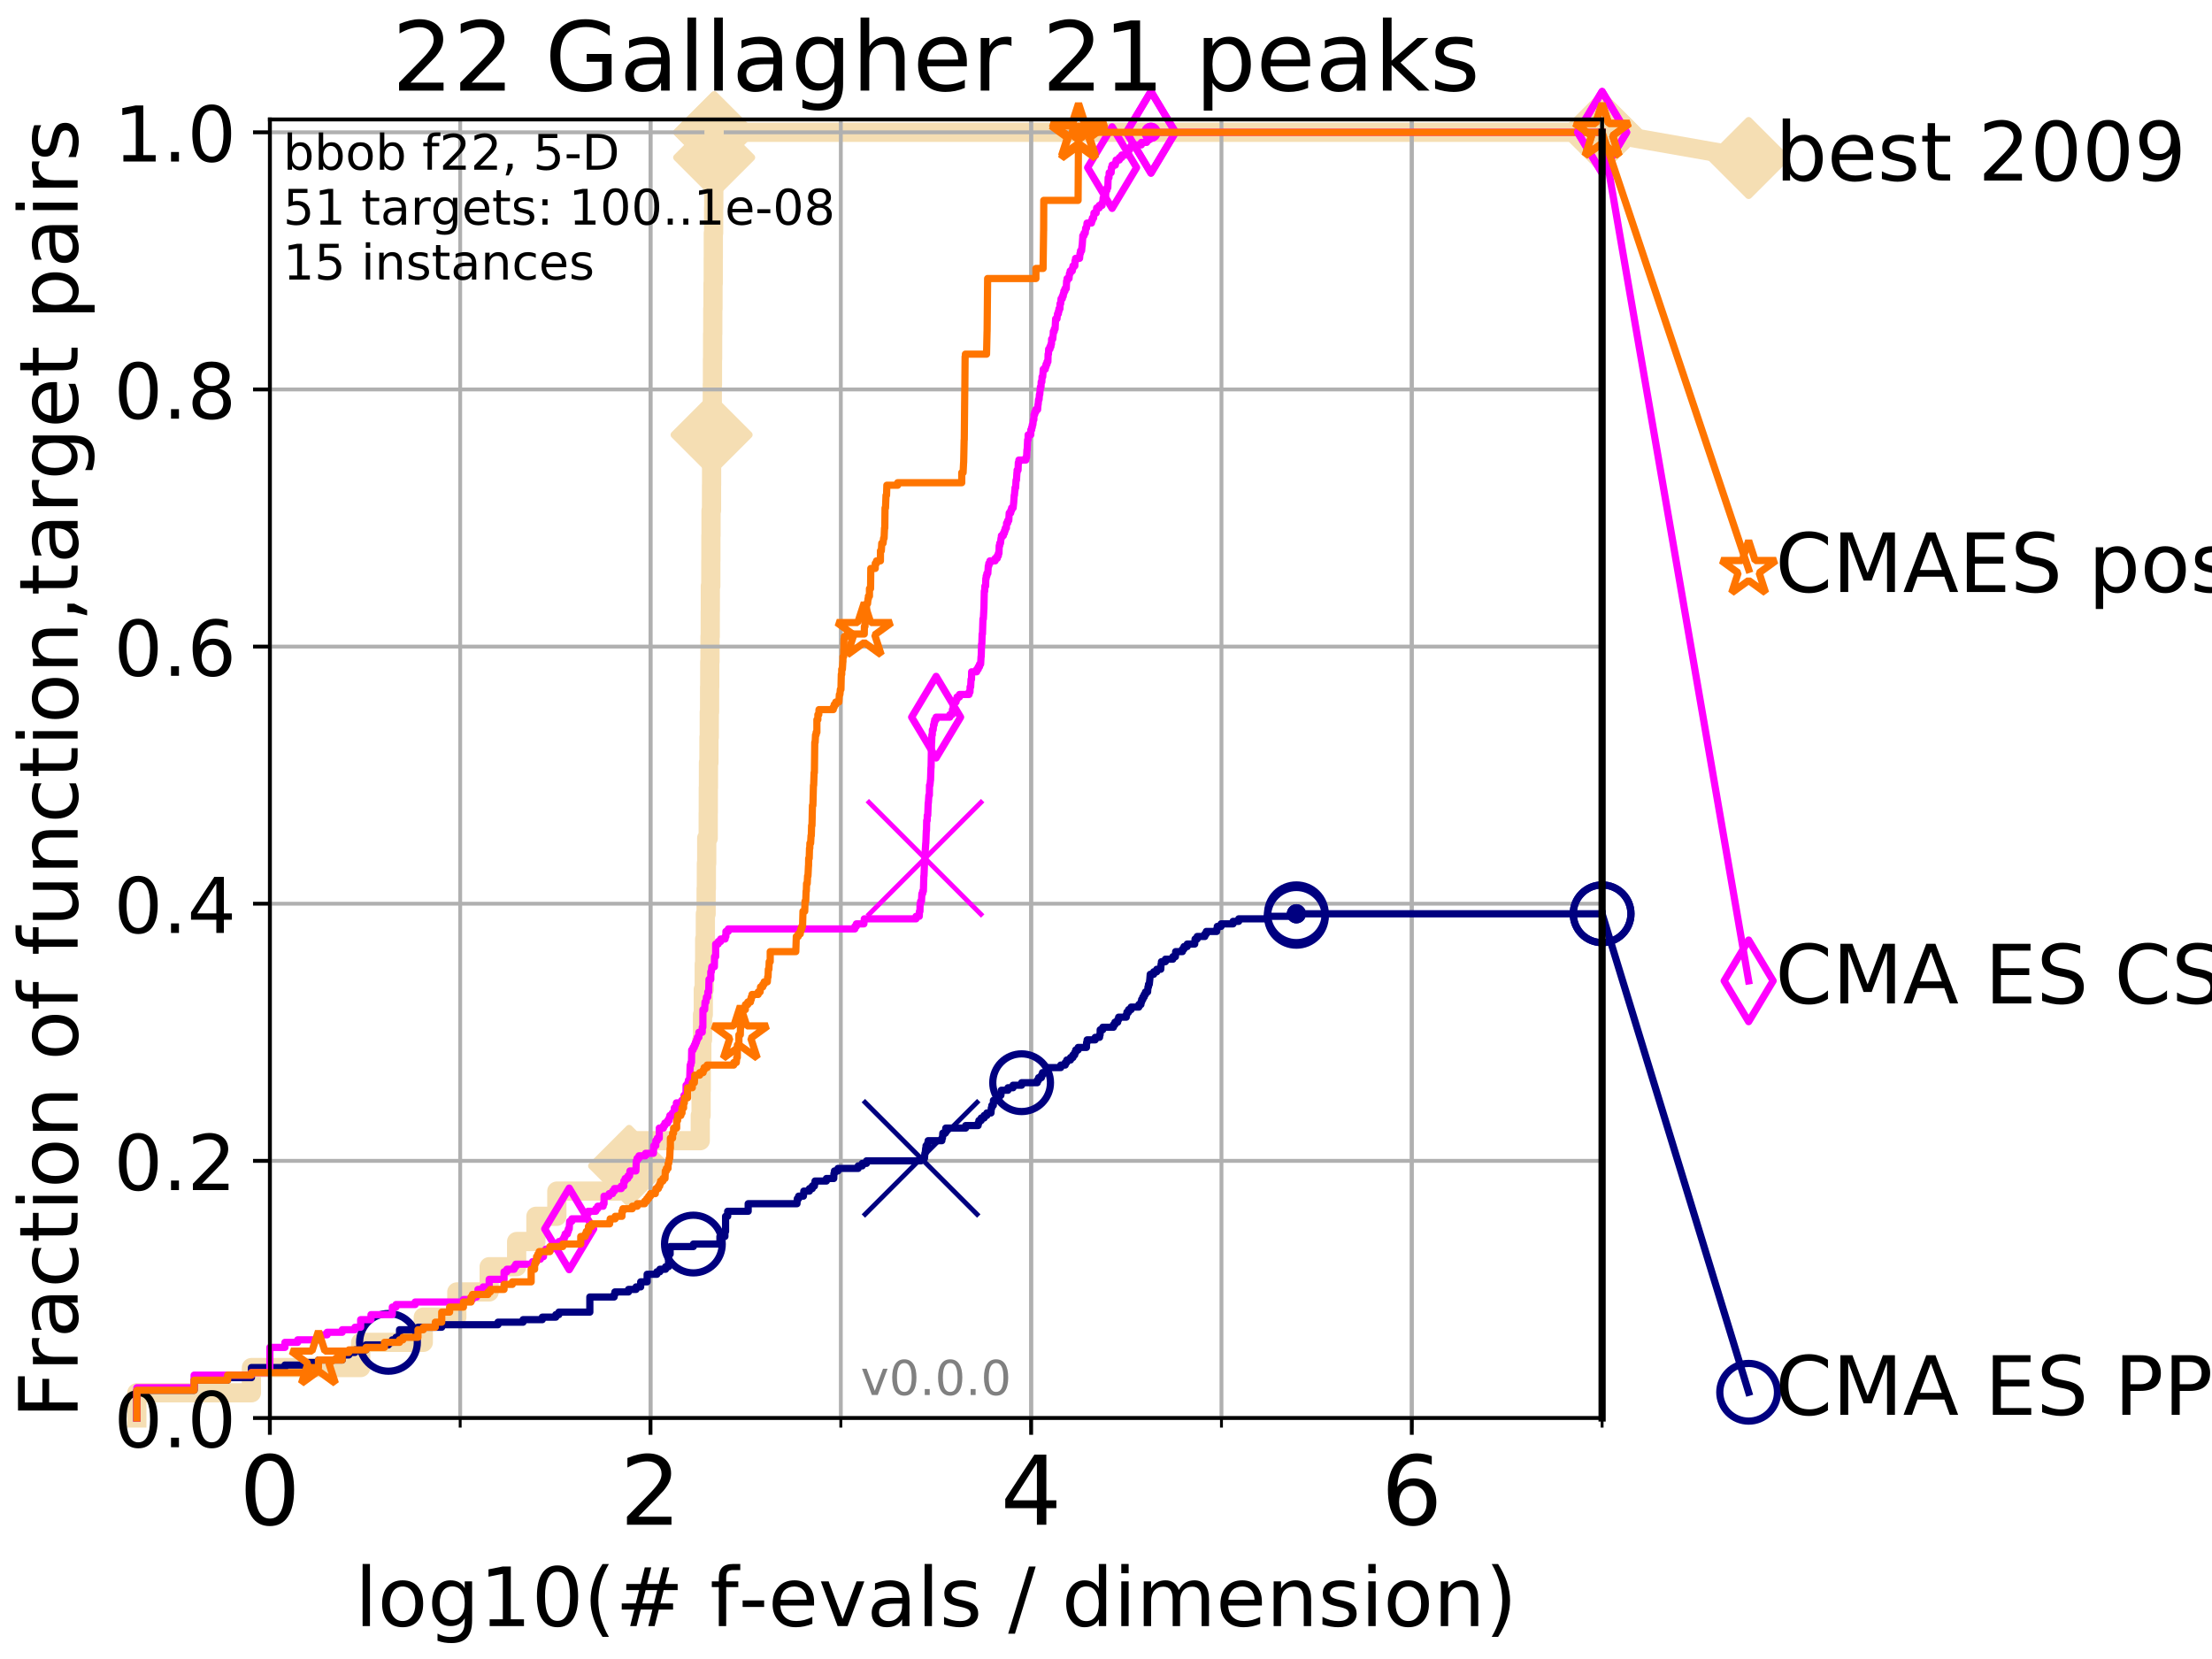 <?xml version="1.0" encoding="utf-8" standalone="no"?>
<!DOCTYPE svg PUBLIC "-//W3C//DTD SVG 1.1//EN"
  "http://www.w3.org/Graphics/SVG/1.1/DTD/svg11.dtd">
<!-- Created with matplotlib (http://matplotlib.org/) -->
<svg height="345pt" version="1.1" viewBox="0 0 460 345" width="460pt" xmlns="http://www.w3.org/2000/svg" xmlns:xlink="http://www.w3.org/1999/xlink">
 <defs>
  <style type="text/css">
*{stroke-linecap:butt;stroke-linejoin:round;}
  </style>
 </defs>
 <g id="figure_1">
  <g id="patch_1">
   <path d="M 0 345.6 
L 460.8 345.6 
L 460.8 0 
L 0 0 
z
" style="fill:#ffffff;"/>
  </g>
  <g id="axes_1">
   <g id="patch_2">
    <path d="M 56.12 294.88 
L 333.168 294.88 
L 333.168 24.84 
L 56.12 24.84 
z
" style="fill:#ffffff;"/>
   </g>
   <g id="line2d_1">
    <path d="M 28.456 294.88 
L 28.456 289.638 
L 52.284 289.638 
L 52.284 284.395 
L 75.004 284.395 
L 75.004 279.153 
L 88.027 279.153 
L 88.027 273.91 
L 94.997 273.91 
L 94.997 268.668 
L 101.726 268.668 
L 101.726 263.425 
L 107.44 263.425 
L 107.44 258.183 
L 111.448 258.183 
L 111.448 252.94 
L 115.798 252.94 
L 115.798 247.698 
L 128.698 247.698 
L 128.698 242.455 
L 130.829 242.455 
L 130.829 237.213 
L 145.626 237.213 
L 145.626 231.97 
L 145.795 231.97 
L 145.795 226.728 
L 145.832 226.728 
L 145.832 221.485 
L 145.943 221.485 
L 145.943 216.243 
L 146.091 216.243 
L 146.091 211 
L 146.255 211 
L 146.255 205.758 
L 146.453 205.758 
L 146.453 200.515 
L 146.543 200.515 
L 146.543 195.273 
L 146.685 195.273 
L 146.685 190.03 
L 146.844 190.03 
L 146.844 184.788 
L 146.896 184.788 
L 146.896 179.546 
L 146.966 179.546 
L 146.966 174.303 
L 147.277 174.303 
L 147.277 169.061 
L 147.294 169.061 
L 147.294 163.818 
L 147.328 163.818 
L 147.328 158.576 
L 147.43 158.576 
L 147.43 153.333 
L 147.497 153.333 
L 147.497 148.091 
L 147.565 148.091 
L 147.565 142.848 
L 147.598 142.848 
L 147.598 137.606 
L 147.649 137.606 
L 147.649 132.363 
L 147.699 132.363 
L 147.699 127.121 
L 147.716 127.121 
L 147.716 121.878 
L 147.815 121.878 
L 147.815 116.636 
L 147.832 116.636 
L 147.832 111.393 
L 147.865 111.393 
L 147.865 106.151 
L 147.964 106.151 
L 147.964 100.908 
L 147.98 100.908 
L 147.98 90.423 
L 148.078 90.423 
L 148.078 85.181 
L 148.127 85.181 
L 148.127 79.938 
L 148.16 79.938 
L 148.16 74.696 
L 148.192 74.696 
L 148.192 69.453 
L 148.225 69.453 
L 148.225 64.211 
L 148.273 64.211 
L 148.273 58.969 
L 148.322 58.969 
L 148.322 53.726 
L 148.338 53.726 
L 148.338 48.484 
L 148.402 48.484 
L 148.402 43.241 
L 148.434 43.241 
L 148.434 37.999 
L 148.45 37.999 
L 148.45 32.756 
L 148.514 32.756 
L 148.514 27.514 
L 333.168 27.514 
" style="fill:none;stroke:#f5deb3;stroke-linecap:square;stroke-width:4;"/>
   </g>
   <g id="line2d_2">
    <defs>
     <path d="M -0 7.778 
L 7.778 0 
L 0 -7.778 
L -7.778 -0 
z
" id="m3cc960565e" style="stroke:#f5deb3;stroke-linejoin:miter;stroke-width:1.5;"/>
    </defs>
    <g>
     <use style="fill:#f5deb3;stroke:#f5deb3;stroke-linejoin:miter;stroke-width:1.5;" x="130.829" xlink:href="#m3cc960565e" y="242.455"/>
     <use style="fill:#f5deb3;stroke:#f5deb3;stroke-linejoin:miter;stroke-width:1.5;" x="147.98" xlink:href="#m3cc960565e" y="90.423"/>
     <use style="fill:#f5deb3;stroke:#f5deb3;stroke-linejoin:miter;stroke-width:1.5;" x="148.514" xlink:href="#m3cc960565e" y="32.756"/>
     <use style="fill:#f5deb3;stroke:#f5deb3;stroke-linejoin:miter;stroke-width:1.5;" x="148.514" xlink:href="#m3cc960565e" y="27.514"/>
     <use style="fill:#f5deb3;stroke:#f5deb3;stroke-linejoin:miter;stroke-width:1.5;" x="148.514" xlink:href="#m3cc960565e" y="27.514"/>
     <use style="fill:#f5deb3;stroke:#f5deb3;stroke-linejoin:miter;stroke-width:1.5;" x="333.168" xlink:href="#m3cc960565e" y="27.514"/>
    </g>
   </g>
   <g id="line2d_3">
    <path style="fill:none;stroke:#f5deb3;stroke-linecap:square;stroke-width:4;"/>
    <g/>
   </g>
   <g id="line2d_4">
    <path d="M 333.168 27.514 
L 363.643 32.861 
" style="fill:none;stroke:#f5deb3;stroke-linecap:square;stroke-width:4;"/>
    <g>
     <use style="fill:#f5deb3;stroke:#f5deb3;stroke-linejoin:miter;stroke-width:1.5;" x="333.168" xlink:href="#m3cc960565e" y="27.514"/>
     <use style="fill:#f5deb3;stroke:#f5deb3;stroke-linejoin:miter;stroke-width:1.5;" x="363.643" xlink:href="#m3cc960565e" y="32.861"/>
    </g>
   </g>
   <g id="matplotlib.axis_1">
    <g id="xtick_1">
     <g id="line2d_5">
      <path clip-path="url(#p225f0f1285)" d="M 56.12 294.88 
L 56.12 24.84 
" style="fill:none;stroke:#b0b0b0;stroke-linecap:square;stroke-width:0.8;"/>
     </g>
     <g id="line2d_6">
      <defs>
       <path d="M 0 0 
L 0 3.5 
" id="medc1d26f22" style="stroke:#000000;stroke-width:0.8;"/>
      </defs>
      <g>
       <use style="stroke:#000000;stroke-width:0.8;" x="56.12" xlink:href="#medc1d26f22" y="294.88"/>
      </g>
     </g>
     <g id="text_1">
      <!-- 0 -->
      <defs>
       <path d="M 31.781 66.406 
Q 24.172 66.406 20.328 58.906 
Q 16.5 51.422 16.5 36.375 
Q 16.5 21.391 20.328 13.891 
Q 24.172 6.391 31.781 6.391 
Q 39.453 6.391 43.281 13.891 
Q 47.125 21.391 47.125 36.375 
Q 47.125 51.422 43.281 58.906 
Q 39.453 66.406 31.781 66.406 
z
M 31.781 74.219 
Q 44.047 74.219 50.516 64.516 
Q 56.984 54.828 56.984 36.375 
Q 56.984 17.969 50.516 8.266 
Q 44.047 -1.422 31.781 -1.422 
Q 19.531 -1.422 13.062 8.266 
Q 6.594 17.969 6.594 36.375 
Q 6.594 54.828 13.062 64.516 
Q 19.531 74.219 31.781 74.219 
z
" id="DejaVuSans-30"/>
      </defs>
      <g transform="translate(49.758 317.077)scale(0.2 -0.2)">
       <use xlink:href="#DejaVuSans-30"/>
      </g>
     </g>
    </g>
    <g id="xtick_2">
     <g id="line2d_7">
      <path clip-path="url(#p225f0f1285)" d="M 135.277 294.88 
L 135.277 24.84 
" style="fill:none;stroke:#b0b0b0;stroke-linecap:square;stroke-width:0.8;"/>
     </g>
     <g id="line2d_8">
      <g>
       <use style="stroke:#000000;stroke-width:0.8;" x="135.277" xlink:href="#medc1d26f22" y="294.88"/>
      </g>
     </g>
     <g id="text_2">
      <!-- 2 -->
      <defs>
       <path d="M 19.188 8.297 
L 53.609 8.297 
L 53.609 0 
L 7.328 0 
L 7.328 8.297 
Q 12.938 14.109 22.625 23.891 
Q 32.328 33.688 34.812 36.531 
Q 39.547 41.844 41.422 45.531 
Q 43.312 49.219 43.312 52.781 
Q 43.312 58.594 39.234 62.25 
Q 35.156 65.922 28.609 65.922 
Q 23.969 65.922 18.812 64.312 
Q 13.672 62.703 7.812 59.422 
L 7.812 69.391 
Q 13.766 71.781 18.938 73 
Q 24.125 74.219 28.422 74.219 
Q 39.75 74.219 46.484 68.547 
Q 53.219 62.891 53.219 53.422 
Q 53.219 48.922 51.531 44.891 
Q 49.859 40.875 45.406 35.406 
Q 44.188 33.984 37.641 27.219 
Q 31.109 20.453 19.188 8.297 
z
" id="DejaVuSans-32"/>
      </defs>
      <g transform="translate(128.914 317.077)scale(0.2 -0.2)">
       <use xlink:href="#DejaVuSans-32"/>
      </g>
     </g>
    </g>
    <g id="xtick_3">
     <g id="line2d_9">
      <path clip-path="url(#p225f0f1285)" d="M 214.433 294.88 
L 214.433 24.84 
" style="fill:none;stroke:#b0b0b0;stroke-linecap:square;stroke-width:0.8;"/>
     </g>
     <g id="line2d_10">
      <g>
       <use style="stroke:#000000;stroke-width:0.8;" x="214.433" xlink:href="#medc1d26f22" y="294.88"/>
      </g>
     </g>
     <g id="text_3">
      <!-- 4 -->
      <defs>
       <path d="M 37.797 64.312 
L 12.891 25.391 
L 37.797 25.391 
z
M 35.203 72.906 
L 47.609 72.906 
L 47.609 25.391 
L 58.016 25.391 
L 58.016 17.188 
L 47.609 17.188 
L 47.609 0 
L 37.797 0 
L 37.797 17.188 
L 4.891 17.188 
L 4.891 26.703 
z
" id="DejaVuSans-34"/>
      </defs>
      <g transform="translate(208.071 317.077)scale(0.2 -0.2)">
       <use xlink:href="#DejaVuSans-34"/>
      </g>
     </g>
    </g>
    <g id="xtick_4">
     <g id="line2d_11">
      <path clip-path="url(#p225f0f1285)" d="M 293.59 294.88 
L 293.59 24.84 
" style="fill:none;stroke:#b0b0b0;stroke-linecap:square;stroke-width:0.8;"/>
     </g>
     <g id="line2d_12">
      <g>
       <use style="stroke:#000000;stroke-width:0.8;" x="293.59" xlink:href="#medc1d26f22" y="294.88"/>
      </g>
     </g>
     <g id="text_4">
      <!-- 6 -->
      <defs>
       <path d="M 33.016 40.375 
Q 26.375 40.375 22.484 35.828 
Q 18.609 31.297 18.609 23.391 
Q 18.609 15.531 22.484 10.953 
Q 26.375 6.391 33.016 6.391 
Q 39.656 6.391 43.531 10.953 
Q 47.406 15.531 47.406 23.391 
Q 47.406 31.297 43.531 35.828 
Q 39.656 40.375 33.016 40.375 
z
M 52.594 71.297 
L 52.594 62.312 
Q 48.875 64.062 45.094 64.984 
Q 41.312 65.922 37.594 65.922 
Q 27.828 65.922 22.672 59.328 
Q 17.531 52.734 16.797 39.406 
Q 19.672 43.656 24.016 45.922 
Q 28.375 48.188 33.594 48.188 
Q 44.578 48.188 50.953 41.516 
Q 57.328 34.859 57.328 23.391 
Q 57.328 12.156 50.688 5.359 
Q 44.047 -1.422 33.016 -1.422 
Q 20.359 -1.422 13.672 8.266 
Q 6.984 17.969 6.984 36.375 
Q 6.984 53.656 15.188 63.938 
Q 23.391 74.219 37.203 74.219 
Q 40.922 74.219 44.703 73.484 
Q 48.484 72.75 52.594 71.297 
z
" id="DejaVuSans-36"/>
      </defs>
      <g transform="translate(287.227 317.077)scale(0.2 -0.2)">
       <use xlink:href="#DejaVuSans-36"/>
      </g>
     </g>
    </g>
    <g id="xtick_5">
     <g id="line2d_13">
      <path clip-path="url(#p225f0f1285)" d="M 56.12 294.88 
L 56.12 24.84 
" style="fill:none;stroke:#b0b0b0;stroke-linecap:square;stroke-width:0.8;"/>
     </g>
     <g id="line2d_14">
      <defs>
       <path d="M 0 0 
L 0 2 
" id="m53862312fc" style="stroke:#000000;stroke-width:0.6;"/>
      </defs>
      <g>
       <use style="stroke:#000000;stroke-width:0.6;" x="56.12" xlink:href="#m53862312fc" y="294.88"/>
      </g>
     </g>
    </g>
    <g id="xtick_6">
     <g id="line2d_15">
      <path clip-path="url(#p225f0f1285)" d="M 95.698 294.88 
L 95.698 24.84 
" style="fill:none;stroke:#b0b0b0;stroke-linecap:square;stroke-width:0.8;"/>
     </g>
     <g id="line2d_16">
      <g>
       <use style="stroke:#000000;stroke-width:0.6;" x="95.698" xlink:href="#m53862312fc" y="294.88"/>
      </g>
     </g>
    </g>
    <g id="xtick_7">
     <g id="line2d_17">
      <path clip-path="url(#p225f0f1285)" d="M 135.277 294.88 
L 135.277 24.84 
" style="fill:none;stroke:#b0b0b0;stroke-linecap:square;stroke-width:0.8;"/>
     </g>
     <g id="line2d_18">
      <g>
       <use style="stroke:#000000;stroke-width:0.6;" x="135.277" xlink:href="#m53862312fc" y="294.88"/>
      </g>
     </g>
    </g>
    <g id="xtick_8">
     <g id="line2d_19">
      <path clip-path="url(#p225f0f1285)" d="M 174.855 294.88 
L 174.855 24.84 
" style="fill:none;stroke:#b0b0b0;stroke-linecap:square;stroke-width:0.8;"/>
     </g>
     <g id="line2d_20">
      <g>
       <use style="stroke:#000000;stroke-width:0.6;" x="174.855" xlink:href="#m53862312fc" y="294.88"/>
      </g>
     </g>
    </g>
    <g id="xtick_9">
     <g id="line2d_21">
      <path clip-path="url(#p225f0f1285)" d="M 214.433 294.88 
L 214.433 24.84 
" style="fill:none;stroke:#b0b0b0;stroke-linecap:square;stroke-width:0.8;"/>
     </g>
     <g id="line2d_22">
      <g>
       <use style="stroke:#000000;stroke-width:0.6;" x="214.433" xlink:href="#m53862312fc" y="294.88"/>
      </g>
     </g>
    </g>
    <g id="xtick_10">
     <g id="line2d_23">
      <path clip-path="url(#p225f0f1285)" d="M 254.011 294.88 
L 254.011 24.84 
" style="fill:none;stroke:#b0b0b0;stroke-linecap:square;stroke-width:0.8;"/>
     </g>
     <g id="line2d_24">
      <g>
       <use style="stroke:#000000;stroke-width:0.6;" x="254.011" xlink:href="#m53862312fc" y="294.88"/>
      </g>
     </g>
    </g>
    <g id="xtick_11">
     <g id="line2d_25">
      <path clip-path="url(#p225f0f1285)" d="M 293.59 294.88 
L 293.59 24.84 
" style="fill:none;stroke:#b0b0b0;stroke-linecap:square;stroke-width:0.8;"/>
     </g>
     <g id="line2d_26">
      <g>
       <use style="stroke:#000000;stroke-width:0.6;" x="293.59" xlink:href="#m53862312fc" y="294.88"/>
      </g>
     </g>
    </g>
    <g id="xtick_12">
     <g id="line2d_27">
      <path clip-path="url(#p225f0f1285)" d="M 333.168 294.88 
L 333.168 24.84 
" style="fill:none;stroke:#b0b0b0;stroke-linecap:square;stroke-width:0.8;"/>
     </g>
     <g id="line2d_28">
      <g>
       <use style="stroke:#000000;stroke-width:0.6;" x="333.168" xlink:href="#m53862312fc" y="294.88"/>
      </g>
     </g>
    </g>
    <g id="text_5">
     <!-- log10(# f-evals / dimension) -->
     <defs>
      <path d="M 9.422 75.984 
L 18.406 75.984 
L 18.406 0 
L 9.422 0 
z
" id="DejaVuSans-6c"/>
      <path d="M 30.609 48.391 
Q 23.391 48.391 19.188 42.75 
Q 14.984 37.109 14.984 27.297 
Q 14.984 17.484 19.156 11.844 
Q 23.344 6.203 30.609 6.203 
Q 37.797 6.203 41.984 11.859 
Q 46.188 17.531 46.188 27.297 
Q 46.188 37.016 41.984 42.703 
Q 37.797 48.391 30.609 48.391 
z
M 30.609 56 
Q 42.328 56 49.016 48.375 
Q 55.719 40.766 55.719 27.297 
Q 55.719 13.875 49.016 6.219 
Q 42.328 -1.422 30.609 -1.422 
Q 18.844 -1.422 12.172 6.219 
Q 5.516 13.875 5.516 27.297 
Q 5.516 40.766 12.172 48.375 
Q 18.844 56 30.609 56 
z
" id="DejaVuSans-6f"/>
      <path d="M 45.406 27.984 
Q 45.406 37.75 41.375 43.109 
Q 37.359 48.484 30.078 48.484 
Q 22.859 48.484 18.828 43.109 
Q 14.797 37.75 14.797 27.984 
Q 14.797 18.266 18.828 12.891 
Q 22.859 7.516 30.078 7.516 
Q 37.359 7.516 41.375 12.891 
Q 45.406 18.266 45.406 27.984 
z
M 54.391 6.781 
Q 54.391 -7.172 48.188 -13.984 
Q 42 -20.797 29.203 -20.797 
Q 24.469 -20.797 20.266 -20.094 
Q 16.062 -19.391 12.109 -17.922 
L 12.109 -9.188 
Q 16.062 -11.328 19.922 -12.344 
Q 23.781 -13.375 27.781 -13.375 
Q 36.625 -13.375 41.016 -8.766 
Q 45.406 -4.156 45.406 5.172 
L 45.406 9.625 
Q 42.625 4.781 38.281 2.391 
Q 33.938 0 27.875 0 
Q 17.828 0 11.672 7.656 
Q 5.516 15.328 5.516 27.984 
Q 5.516 40.672 11.672 48.328 
Q 17.828 56 27.875 56 
Q 33.938 56 38.281 53.609 
Q 42.625 51.219 45.406 46.391 
L 45.406 54.688 
L 54.391 54.688 
z
" id="DejaVuSans-67"/>
      <path d="M 12.406 8.297 
L 28.516 8.297 
L 28.516 63.922 
L 10.984 60.406 
L 10.984 69.391 
L 28.422 72.906 
L 38.281 72.906 
L 38.281 8.297 
L 54.391 8.297 
L 54.391 0 
L 12.406 0 
z
" id="DejaVuSans-31"/>
      <path d="M 31 75.875 
Q 24.469 64.656 21.281 53.656 
Q 18.109 42.672 18.109 31.391 
Q 18.109 20.125 21.312 9.062 
Q 24.516 -2 31 -13.188 
L 23.188 -13.188 
Q 15.875 -1.703 12.234 9.375 
Q 8.594 20.453 8.594 31.391 
Q 8.594 42.281 12.203 53.312 
Q 15.828 64.359 23.188 75.875 
z
" id="DejaVuSans-28"/>
      <path d="M 51.125 44 
L 36.922 44 
L 32.812 27.688 
L 47.125 27.688 
z
M 43.797 71.781 
L 38.719 51.516 
L 52.984 51.516 
L 58.109 71.781 
L 65.922 71.781 
L 60.891 51.516 
L 76.125 51.516 
L 76.125 44 
L 58.984 44 
L 54.984 27.688 
L 70.516 27.688 
L 70.516 20.219 
L 53.078 20.219 
L 48 0 
L 40.188 0 
L 45.219 20.219 
L 30.906 20.219 
L 25.875 0 
L 18.016 0 
L 23.094 20.219 
L 7.719 20.219 
L 7.719 27.688 
L 24.906 27.688 
L 29 44 
L 13.281 44 
L 13.281 51.516 
L 30.906 51.516 
L 35.891 71.781 
z
" id="DejaVuSans-23"/>
      <path id="DejaVuSans-20"/>
      <path d="M 37.109 75.984 
L 37.109 68.5 
L 28.516 68.5 
Q 23.688 68.5 21.797 66.547 
Q 19.922 64.594 19.922 59.516 
L 19.922 54.688 
L 34.719 54.688 
L 34.719 47.703 
L 19.922 47.703 
L 19.922 0 
L 10.891 0 
L 10.891 47.703 
L 2.297 47.703 
L 2.297 54.688 
L 10.891 54.688 
L 10.891 58.5 
Q 10.891 67.625 15.141 71.797 
Q 19.391 75.984 28.609 75.984 
z
" id="DejaVuSans-66"/>
      <path d="M 4.891 31.391 
L 31.203 31.391 
L 31.203 23.391 
L 4.891 23.391 
z
" id="DejaVuSans-2d"/>
      <path d="M 56.203 29.594 
L 56.203 25.203 
L 14.891 25.203 
Q 15.484 15.922 20.484 11.062 
Q 25.484 6.203 34.422 6.203 
Q 39.594 6.203 44.453 7.469 
Q 49.312 8.734 54.109 11.281 
L 54.109 2.781 
Q 49.266 0.734 44.188 -0.344 
Q 39.109 -1.422 33.891 -1.422 
Q 20.797 -1.422 13.156 6.188 
Q 5.516 13.812 5.516 26.812 
Q 5.516 40.234 12.766 48.109 
Q 20.016 56 32.328 56 
Q 43.359 56 49.781 48.891 
Q 56.203 41.797 56.203 29.594 
z
M 47.219 32.234 
Q 47.125 39.594 43.094 43.984 
Q 39.062 48.391 32.422 48.391 
Q 24.906 48.391 20.391 44.141 
Q 15.875 39.891 15.188 32.172 
z
" id="DejaVuSans-65"/>
      <path d="M 2.984 54.688 
L 12.5 54.688 
L 29.594 8.797 
L 46.688 54.688 
L 56.203 54.688 
L 35.688 0 
L 23.484 0 
z
" id="DejaVuSans-76"/>
      <path d="M 34.281 27.484 
Q 23.391 27.484 19.188 25 
Q 14.984 22.516 14.984 16.5 
Q 14.984 11.719 18.141 8.906 
Q 21.297 6.109 26.703 6.109 
Q 34.188 6.109 38.703 11.406 
Q 43.219 16.703 43.219 25.484 
L 43.219 27.484 
z
M 52.203 31.203 
L 52.203 0 
L 43.219 0 
L 43.219 8.297 
Q 40.141 3.328 35.547 0.953 
Q 30.953 -1.422 24.312 -1.422 
Q 15.922 -1.422 10.953 3.297 
Q 6 8.016 6 15.922 
Q 6 25.141 12.172 29.828 
Q 18.359 34.516 30.609 34.516 
L 43.219 34.516 
L 43.219 35.406 
Q 43.219 41.609 39.141 45 
Q 35.062 48.391 27.688 48.391 
Q 23 48.391 18.547 47.266 
Q 14.109 46.141 10.016 43.891 
L 10.016 52.203 
Q 14.938 54.109 19.578 55.047 
Q 24.219 56 28.609 56 
Q 40.484 56 46.344 49.844 
Q 52.203 43.703 52.203 31.203 
z
" id="DejaVuSans-61"/>
      <path d="M 44.281 53.078 
L 44.281 44.578 
Q 40.484 46.531 36.375 47.5 
Q 32.281 48.484 27.875 48.484 
Q 21.188 48.484 17.844 46.438 
Q 14.5 44.391 14.5 40.281 
Q 14.5 37.156 16.891 35.375 
Q 19.281 33.594 26.516 31.984 
L 29.594 31.297 
Q 39.156 29.25 43.188 25.516 
Q 47.219 21.781 47.219 15.094 
Q 47.219 7.469 41.188 3.016 
Q 35.156 -1.422 24.609 -1.422 
Q 20.219 -1.422 15.453 -0.562 
Q 10.688 0.297 5.422 2 
L 5.422 11.281 
Q 10.406 8.688 15.234 7.391 
Q 20.062 6.109 24.812 6.109 
Q 31.156 6.109 34.562 8.281 
Q 37.984 10.453 37.984 14.406 
Q 37.984 18.062 35.516 20.016 
Q 33.062 21.969 24.703 23.781 
L 21.578 24.516 
Q 13.234 26.266 9.516 29.906 
Q 5.812 33.547 5.812 39.891 
Q 5.812 47.609 11.281 51.797 
Q 16.75 56 26.812 56 
Q 31.781 56 36.172 55.266 
Q 40.578 54.547 44.281 53.078 
z
" id="DejaVuSans-73"/>
      <path d="M 25.391 72.906 
L 33.688 72.906 
L 8.297 -9.281 
L 0 -9.281 
z
" id="DejaVuSans-2f"/>
      <path d="M 45.406 46.391 
L 45.406 75.984 
L 54.391 75.984 
L 54.391 0 
L 45.406 0 
L 45.406 8.203 
Q 42.578 3.328 38.25 0.953 
Q 33.938 -1.422 27.875 -1.422 
Q 17.969 -1.422 11.734 6.484 
Q 5.516 14.406 5.516 27.297 
Q 5.516 40.188 11.734 48.094 
Q 17.969 56 27.875 56 
Q 33.938 56 38.25 53.625 
Q 42.578 51.266 45.406 46.391 
z
M 14.797 27.297 
Q 14.797 17.391 18.875 11.75 
Q 22.953 6.109 30.078 6.109 
Q 37.203 6.109 41.297 11.75 
Q 45.406 17.391 45.406 27.297 
Q 45.406 37.203 41.297 42.844 
Q 37.203 48.484 30.078 48.484 
Q 22.953 48.484 18.875 42.844 
Q 14.797 37.203 14.797 27.297 
z
" id="DejaVuSans-64"/>
      <path d="M 9.422 54.688 
L 18.406 54.688 
L 18.406 0 
L 9.422 0 
z
M 9.422 75.984 
L 18.406 75.984 
L 18.406 64.594 
L 9.422 64.594 
z
" id="DejaVuSans-69"/>
      <path d="M 52 44.188 
Q 55.375 50.25 60.062 53.125 
Q 64.75 56 71.094 56 
Q 79.641 56 84.281 50.016 
Q 88.922 44.047 88.922 33.016 
L 88.922 0 
L 79.891 0 
L 79.891 32.719 
Q 79.891 40.578 77.094 44.375 
Q 74.312 48.188 68.609 48.188 
Q 61.625 48.188 57.562 43.547 
Q 53.516 38.922 53.516 30.906 
L 53.516 0 
L 44.484 0 
L 44.484 32.719 
Q 44.484 40.625 41.703 44.406 
Q 38.922 48.188 33.109 48.188 
Q 26.219 48.188 22.156 43.531 
Q 18.109 38.875 18.109 30.906 
L 18.109 0 
L 9.078 0 
L 9.078 54.688 
L 18.109 54.688 
L 18.109 46.188 
Q 21.188 51.219 25.484 53.609 
Q 29.781 56 35.688 56 
Q 41.656 56 45.828 52.969 
Q 50 49.953 52 44.188 
z
" id="DejaVuSans-6d"/>
      <path d="M 54.891 33.016 
L 54.891 0 
L 45.906 0 
L 45.906 32.719 
Q 45.906 40.484 42.875 44.328 
Q 39.844 48.188 33.797 48.188 
Q 26.516 48.188 22.312 43.547 
Q 18.109 38.922 18.109 30.906 
L 18.109 0 
L 9.078 0 
L 9.078 54.688 
L 18.109 54.688 
L 18.109 46.188 
Q 21.344 51.125 25.703 53.562 
Q 30.078 56 35.797 56 
Q 45.219 56 50.047 50.172 
Q 54.891 44.344 54.891 33.016 
z
" id="DejaVuSans-6e"/>
      <path d="M 8.016 75.875 
L 15.828 75.875 
Q 23.141 64.359 26.781 53.312 
Q 30.422 42.281 30.422 31.391 
Q 30.422 20.453 26.781 9.375 
Q 23.141 -1.703 15.828 -13.188 
L 8.016 -13.188 
Q 14.5 -2 17.703 9.062 
Q 20.906 20.125 20.906 31.391 
Q 20.906 42.672 17.703 53.656 
Q 14.5 64.656 8.016 75.875 
z
" id="DejaVuSans-29"/>
     </defs>
     <g transform="translate(73.803 338.154)scale(0.17 -0.17)">
      <use xlink:href="#DejaVuSans-6c"/>
      <use x="27.783" xlink:href="#DejaVuSans-6f"/>
      <use x="88.965" xlink:href="#DejaVuSans-67"/>
      <use x="152.441" xlink:href="#DejaVuSans-31"/>
      <use x="216.064" xlink:href="#DejaVuSans-30"/>
      <use x="279.688" xlink:href="#DejaVuSans-28"/>
      <use x="318.701" xlink:href="#DejaVuSans-23"/>
      <use x="402.49" xlink:href="#DejaVuSans-20"/>
      <use x="434.277" xlink:href="#DejaVuSans-66"/>
      <use x="469.404" xlink:href="#DejaVuSans-2d"/>
      <use x="505.488" xlink:href="#DejaVuSans-65"/>
      <use x="567.012" xlink:href="#DejaVuSans-76"/>
      <use x="626.191" xlink:href="#DejaVuSans-61"/>
      <use x="687.471" xlink:href="#DejaVuSans-6c"/>
      <use x="715.254" xlink:href="#DejaVuSans-73"/>
      <use x="767.354" xlink:href="#DejaVuSans-20"/>
      <use x="799.141" xlink:href="#DejaVuSans-2f"/>
      <use x="832.832" xlink:href="#DejaVuSans-20"/>
      <use x="864.619" xlink:href="#DejaVuSans-64"/>
      <use x="928.096" xlink:href="#DejaVuSans-69"/>
      <use x="955.879" xlink:href="#DejaVuSans-6d"/>
      <use x="1053.291" xlink:href="#DejaVuSans-65"/>
      <use x="1114.814" xlink:href="#DejaVuSans-6e"/>
      <use x="1178.193" xlink:href="#DejaVuSans-73"/>
      <use x="1230.293" xlink:href="#DejaVuSans-69"/>
      <use x="1258.076" xlink:href="#DejaVuSans-6f"/>
      <use x="1319.258" xlink:href="#DejaVuSans-6e"/>
      <use x="1382.637" xlink:href="#DejaVuSans-29"/>
     </g>
    </g>
   </g>
   <g id="matplotlib.axis_2">
    <g id="ytick_1">
     <g id="line2d_29">
      <path clip-path="url(#p225f0f1285)" d="M 56.12 294.88 
L 333.168 294.88 
" style="fill:none;stroke:#b0b0b0;stroke-linecap:square;stroke-width:0.8;"/>
     </g>
     <g id="line2d_30">
      <defs>
       <path d="M 0 0 
L -3.5 0 
" id="m8345318765" style="stroke:#000000;stroke-width:0.8;"/>
      </defs>
      <g>
       <use style="stroke:#000000;stroke-width:0.8;" x="56.12" xlink:href="#m8345318765" y="294.88"/>
      </g>
     </g>
     <g id="text_6">
      <!-- 0.0 -->
      <defs>
       <path d="M 10.688 12.406 
L 21 12.406 
L 21 0 
L 10.688 0 
z
" id="DejaVuSans-2e"/>
      </defs>
      <g transform="translate(23.675 300.959)scale(0.16 -0.16)">
       <use xlink:href="#DejaVuSans-30"/>
       <use x="63.623" xlink:href="#DejaVuSans-2e"/>
       <use x="95.41" xlink:href="#DejaVuSans-30"/>
      </g>
     </g>
    </g>
    <g id="ytick_2">
     <g id="line2d_31">
      <path clip-path="url(#p225f0f1285)" d="M 56.12 241.407 
L 333.168 241.407 
" style="fill:none;stroke:#b0b0b0;stroke-linecap:square;stroke-width:0.8;"/>
     </g>
     <g id="line2d_32">
      <g>
       <use style="stroke:#000000;stroke-width:0.8;" x="56.12" xlink:href="#m8345318765" y="241.407"/>
      </g>
     </g>
     <g id="text_7">
      <!-- 0.2 -->
      <g transform="translate(23.675 247.485)scale(0.16 -0.16)">
       <use xlink:href="#DejaVuSans-30"/>
       <use x="63.623" xlink:href="#DejaVuSans-2e"/>
       <use x="95.41" xlink:href="#DejaVuSans-32"/>
      </g>
     </g>
    </g>
    <g id="ytick_3">
     <g id="line2d_33">
      <path clip-path="url(#p225f0f1285)" d="M 56.12 187.933 
L 333.168 187.933 
" style="fill:none;stroke:#b0b0b0;stroke-linecap:square;stroke-width:0.8;"/>
     </g>
     <g id="line2d_34">
      <g>
       <use style="stroke:#000000;stroke-width:0.8;" x="56.12" xlink:href="#m8345318765" y="187.933"/>
      </g>
     </g>
     <g id="text_8">
      <!-- 0.4 -->
      <g transform="translate(23.675 194.012)scale(0.16 -0.16)">
       <use xlink:href="#DejaVuSans-30"/>
       <use x="63.623" xlink:href="#DejaVuSans-2e"/>
       <use x="95.41" xlink:href="#DejaVuSans-34"/>
      </g>
     </g>
    </g>
    <g id="ytick_4">
     <g id="line2d_35">
      <path clip-path="url(#p225f0f1285)" d="M 56.12 134.46 
L 333.168 134.46 
" style="fill:none;stroke:#b0b0b0;stroke-linecap:square;stroke-width:0.8;"/>
     </g>
     <g id="line2d_36">
      <g>
       <use style="stroke:#000000;stroke-width:0.8;" x="56.12" xlink:href="#m8345318765" y="134.46"/>
      </g>
     </g>
     <g id="text_9">
      <!-- 0.6 -->
      <g transform="translate(23.675 140.539)scale(0.16 -0.16)">
       <use xlink:href="#DejaVuSans-30"/>
       <use x="63.623" xlink:href="#DejaVuSans-2e"/>
       <use x="95.41" xlink:href="#DejaVuSans-36"/>
      </g>
     </g>
    </g>
    <g id="ytick_5">
     <g id="line2d_37">
      <path clip-path="url(#p225f0f1285)" d="M 56.12 80.987 
L 333.168 80.987 
" style="fill:none;stroke:#b0b0b0;stroke-linecap:square;stroke-width:0.8;"/>
     </g>
     <g id="line2d_38">
      <g>
       <use style="stroke:#000000;stroke-width:0.8;" x="56.12" xlink:href="#m8345318765" y="80.987"/>
      </g>
     </g>
     <g id="text_10">
      <!-- 0.8 -->
      <defs>
       <path d="M 31.781 34.625 
Q 24.75 34.625 20.719 30.859 
Q 16.703 27.094 16.703 20.516 
Q 16.703 13.922 20.719 10.156 
Q 24.75 6.391 31.781 6.391 
Q 38.812 6.391 42.859 10.172 
Q 46.922 13.969 46.922 20.516 
Q 46.922 27.094 42.891 30.859 
Q 38.875 34.625 31.781 34.625 
z
M 21.922 38.812 
Q 15.578 40.375 12.031 44.719 
Q 8.5 49.078 8.5 55.328 
Q 8.5 64.062 14.719 69.141 
Q 20.953 74.219 31.781 74.219 
Q 42.672 74.219 48.875 69.141 
Q 55.078 64.062 55.078 55.328 
Q 55.078 49.078 51.531 44.719 
Q 48 40.375 41.703 38.812 
Q 48.828 37.156 52.797 32.312 
Q 56.781 27.484 56.781 20.516 
Q 56.781 9.906 50.312 4.234 
Q 43.844 -1.422 31.781 -1.422 
Q 19.734 -1.422 13.25 4.234 
Q 6.781 9.906 6.781 20.516 
Q 6.781 27.484 10.781 32.312 
Q 14.797 37.156 21.922 38.812 
z
M 18.312 54.391 
Q 18.312 48.734 21.844 45.562 
Q 25.391 42.391 31.781 42.391 
Q 38.141 42.391 41.719 45.562 
Q 45.312 48.734 45.312 54.391 
Q 45.312 60.062 41.719 63.234 
Q 38.141 66.406 31.781 66.406 
Q 25.391 66.406 21.844 63.234 
Q 18.312 60.062 18.312 54.391 
z
" id="DejaVuSans-38"/>
      </defs>
      <g transform="translate(23.675 87.066)scale(0.16 -0.16)">
       <use xlink:href="#DejaVuSans-30"/>
       <use x="63.623" xlink:href="#DejaVuSans-2e"/>
       <use x="95.41" xlink:href="#DejaVuSans-38"/>
      </g>
     </g>
    </g>
    <g id="ytick_6">
     <g id="line2d_39">
      <path clip-path="url(#p225f0f1285)" d="M 56.12 27.514 
L 333.168 27.514 
" style="fill:none;stroke:#b0b0b0;stroke-linecap:square;stroke-width:0.8;"/>
     </g>
     <g id="line2d_40">
      <g>
       <use style="stroke:#000000;stroke-width:0.8;" x="56.12" xlink:href="#m8345318765" y="27.514"/>
      </g>
     </g>
     <g id="text_11">
      <!-- 1.0 -->
      <g transform="translate(23.675 33.592)scale(0.16 -0.16)">
       <use xlink:href="#DejaVuSans-31"/>
       <use x="63.623" xlink:href="#DejaVuSans-2e"/>
       <use x="95.41" xlink:href="#DejaVuSans-30"/>
      </g>
     </g>
    </g>
    <g id="text_12">
     <!-- Fraction of function,target pairs -->
     <defs>
      <path d="M 9.812 72.906 
L 51.703 72.906 
L 51.703 64.594 
L 19.672 64.594 
L 19.672 43.109 
L 48.578 43.109 
L 48.578 34.812 
L 19.672 34.812 
L 19.672 0 
L 9.812 0 
z
" id="DejaVuSans-46"/>
      <path d="M 41.109 46.297 
Q 39.594 47.172 37.812 47.578 
Q 36.031 48 33.891 48 
Q 26.266 48 22.188 43.047 
Q 18.109 38.094 18.109 28.812 
L 18.109 0 
L 9.078 0 
L 9.078 54.688 
L 18.109 54.688 
L 18.109 46.188 
Q 20.953 51.172 25.484 53.578 
Q 30.031 56 36.531 56 
Q 37.453 56 38.578 55.875 
Q 39.703 55.766 41.062 55.516 
z
" id="DejaVuSans-72"/>
      <path d="M 48.781 52.594 
L 48.781 44.188 
Q 44.969 46.297 41.141 47.344 
Q 37.312 48.391 33.406 48.391 
Q 24.656 48.391 19.812 42.844 
Q 14.984 37.312 14.984 27.297 
Q 14.984 17.281 19.812 11.734 
Q 24.656 6.203 33.406 6.203 
Q 37.312 6.203 41.141 7.25 
Q 44.969 8.297 48.781 10.406 
L 48.781 2.094 
Q 45.016 0.344 40.984 -0.531 
Q 36.969 -1.422 32.422 -1.422 
Q 20.062 -1.422 12.781 6.344 
Q 5.516 14.109 5.516 27.297 
Q 5.516 40.672 12.859 48.328 
Q 20.219 56 33.016 56 
Q 37.156 56 41.109 55.141 
Q 45.062 54.297 48.781 52.594 
z
" id="DejaVuSans-63"/>
      <path d="M 18.312 70.219 
L 18.312 54.688 
L 36.812 54.688 
L 36.812 47.703 
L 18.312 47.703 
L 18.312 18.016 
Q 18.312 11.328 20.141 9.422 
Q 21.969 7.516 27.594 7.516 
L 36.812 7.516 
L 36.812 0 
L 27.594 0 
Q 17.188 0 13.234 3.875 
Q 9.281 7.766 9.281 18.016 
L 9.281 47.703 
L 2.688 47.703 
L 2.688 54.688 
L 9.281 54.688 
L 9.281 70.219 
z
" id="DejaVuSans-74"/>
      <path d="M 8.5 21.578 
L 8.5 54.688 
L 17.484 54.688 
L 17.484 21.922 
Q 17.484 14.156 20.5 10.266 
Q 23.531 6.391 29.594 6.391 
Q 36.859 6.391 41.078 11.031 
Q 45.312 15.672 45.312 23.688 
L 45.312 54.688 
L 54.297 54.688 
L 54.297 0 
L 45.312 0 
L 45.312 8.406 
Q 42.047 3.422 37.719 1 
Q 33.406 -1.422 27.688 -1.422 
Q 18.266 -1.422 13.375 4.438 
Q 8.5 10.297 8.5 21.578 
z
M 31.109 56 
z
" id="DejaVuSans-75"/>
      <path d="M 11.719 12.406 
L 22.016 12.406 
L 22.016 4 
L 14.016 -11.625 
L 7.719 -11.625 
L 11.719 4 
z
" id="DejaVuSans-2c"/>
      <path d="M 18.109 8.203 
L 18.109 -20.797 
L 9.078 -20.797 
L 9.078 54.688 
L 18.109 54.688 
L 18.109 46.391 
Q 20.953 51.266 25.266 53.625 
Q 29.594 56 35.594 56 
Q 45.562 56 51.781 48.094 
Q 58.016 40.188 58.016 27.297 
Q 58.016 14.406 51.781 6.484 
Q 45.562 -1.422 35.594 -1.422 
Q 29.594 -1.422 25.266 0.953 
Q 20.953 3.328 18.109 8.203 
z
M 48.688 27.297 
Q 48.688 37.203 44.609 42.844 
Q 40.531 48.484 33.406 48.484 
Q 26.266 48.484 22.188 42.844 
Q 18.109 37.203 18.109 27.297 
Q 18.109 17.391 22.188 11.75 
Q 26.266 6.109 33.406 6.109 
Q 40.531 6.109 44.609 11.75 
Q 48.688 17.391 48.688 27.297 
z
" id="DejaVuSans-70"/>
     </defs>
     <g transform="translate(16.14 294.999)rotate(-90)scale(0.17 -0.17)">
      <use xlink:href="#DejaVuSans-46"/>
      <use x="57.41" xlink:href="#DejaVuSans-72"/>
      <use x="98.523" xlink:href="#DejaVuSans-61"/>
      <use x="159.803" xlink:href="#DejaVuSans-63"/>
      <use x="214.783" xlink:href="#DejaVuSans-74"/>
      <use x="253.992" xlink:href="#DejaVuSans-69"/>
      <use x="281.775" xlink:href="#DejaVuSans-6f"/>
      <use x="342.957" xlink:href="#DejaVuSans-6e"/>
      <use x="406.336" xlink:href="#DejaVuSans-20"/>
      <use x="438.123" xlink:href="#DejaVuSans-6f"/>
      <use x="499.305" xlink:href="#DejaVuSans-66"/>
      <use x="534.51" xlink:href="#DejaVuSans-20"/>
      <use x="566.297" xlink:href="#DejaVuSans-66"/>
      <use x="601.502" xlink:href="#DejaVuSans-75"/>
      <use x="664.881" xlink:href="#DejaVuSans-6e"/>
      <use x="728.26" xlink:href="#DejaVuSans-63"/>
      <use x="783.24" xlink:href="#DejaVuSans-74"/>
      <use x="822.449" xlink:href="#DejaVuSans-69"/>
      <use x="850.232" xlink:href="#DejaVuSans-6f"/>
      <use x="911.414" xlink:href="#DejaVuSans-6e"/>
      <use x="974.793" xlink:href="#DejaVuSans-2c"/>
      <use x="1006.58" xlink:href="#DejaVuSans-74"/>
      <use x="1045.789" xlink:href="#DejaVuSans-61"/>
      <use x="1107.068" xlink:href="#DejaVuSans-72"/>
      <use x="1148.166" xlink:href="#DejaVuSans-67"/>
      <use x="1211.643" xlink:href="#DejaVuSans-65"/>
      <use x="1273.166" xlink:href="#DejaVuSans-74"/>
      <use x="1312.375" xlink:href="#DejaVuSans-20"/>
      <use x="1344.162" xlink:href="#DejaVuSans-70"/>
      <use x="1407.639" xlink:href="#DejaVuSans-61"/>
      <use x="1468.918" xlink:href="#DejaVuSans-69"/>
      <use x="1496.701" xlink:href="#DejaVuSans-72"/>
      <use x="1537.814" xlink:href="#DejaVuSans-73"/>
     </g>
    </g>
   </g>
   <g id="line2d_41">
    <defs>
     <path d="M 0 1.5 
C 0.398 1.5 0.779 1.342 1.061 1.061 
C 1.342 0.779 1.5 0.398 1.5 0 
C 1.5 -0.398 1.342 -0.779 1.061 -1.061 
C 0.779 -1.342 0.398 -1.5 0 -1.5 
C -0.398 -1.5 -0.779 -1.342 -1.061 -1.061 
C -1.342 -0.779 -1.5 -0.398 -1.5 0 
C -1.5 0.398 -1.342 0.779 -1.061 1.061 
C -0.779 1.342 -0.398 1.5 0 1.5 
z
" id="me186744dc8" style="stroke:#f5deb3;"/>
    </defs>
    <g>
     <use style="fill:#f5deb3;stroke:#f5deb3;" x="148.514" xlink:href="#me186744dc8" y="27.514"/>
     <use style="fill:#f5deb3;stroke:#f5deb3;" x="148.514" xlink:href="#me186744dc8" y="27.514"/>
    </g>
   </g>
   <g id="line2d_42">
    <defs>
     <path d="M 0 1.5 
C 0.398 1.5 0.779 1.342 1.061 1.061 
C 1.342 0.779 1.5 0.398 1.5 0 
C 1.5 -0.398 1.342 -0.779 1.061 -1.061 
C 0.779 -1.342 0.398 -1.5 0 -1.5 
C -0.398 -1.5 -0.779 -1.342 -1.061 -1.061 
C -1.342 -0.779 -1.5 -0.398 -1.5 0 
C -1.5 0.398 -1.342 0.779 -1.061 1.061 
C -0.779 1.342 -0.398 1.5 0 1.5 
z
" id="m4f8102f4d9" style="stroke:#000080;"/>
    </defs>
    <g>
     <use style="fill:#000080;stroke:#000080;" x="269.592" xlink:href="#m4f8102f4d9" y="190.03"/>
     <use style="fill:#000080;stroke:#000080;" x="269.592" xlink:href="#m4f8102f4d9" y="190.03"/>
    </g>
   </g>
   <g id="line2d_43">
    <path d="M 28.456 294.88 
L 28.456 289.113 
L 40.37 289.113 
L 40.37 287.016 
L 47.34 287.016 
L 47.34 286.492 
L 52.284 286.492 
L 52.284 284.395 
L 59.254 284.395 
L 59.254 283.871 
L 64.199 283.871 
L 64.199 283.347 
L 66.223 283.347 
L 66.223 282.822 
L 71.168 282.822 
L 71.168 281.774 
L 72.544 281.774 
L 72.544 281.25 
L 73.818 281.25 
L 73.818 280.725 
L 76.113 280.725 
L 76.113 279.677 
L 80.787 279.677 
L 80.787 279.153 
L 81.587 279.153 
L 81.587 278.628 
L 82.351 278.628 
L 82.351 278.104 
L 83.082 278.104 
L 83.082 276.531 
L 86.918 276.531 
L 86.918 276.007 
L 91.863 276.007 
L 91.863 275.483 
L 103.561 275.483 
L 103.561 274.959 
L 108.775 274.959 
L 108.775 274.434 
L 112.771 274.434 
L 112.771 273.91 
L 115.583 273.91 
L 115.583 273.386 
L 116.22 273.386 
L 116.22 272.862 
L 122.661 272.862 
L 122.661 269.716 
L 127.713 269.716 
L 127.713 269.192 
L 127.872 269.192 
L 127.872 268.668 
L 130.695 268.668 
L 130.695 268.143 
L 132.28 268.143 
L 132.28 267.619 
L 133.235 267.619 
L 133.235 266.571 
L 134.575 266.571 
L 134.575 264.998 
L 136.599 264.998 
L 136.599 264.474 
L 137.225 264.474 
L 137.225 263.949 
L 138.41 263.949 
L 138.41 263.425 
L 139.029 263.425 
L 139.029 260.804 
L 139.358 260.804 
L 139.358 259.231 
L 144.194 259.231 
L 144.194 258.707 
L 149.712 258.707 
L 149.712 257.134 
L 150.749 257.134 
L 150.749 256.086 
L 150.888 256.086 
L 150.888 252.94 
L 151.326 252.94 
L 151.326 251.892 
L 155.589 251.892 
L 155.589 250.319 
L 165.739 250.319 
L 165.803 249.27 
L 166.086 249.27 
L 166.086 248.746 
L 167.076 248.746 
L 167.157 247.698 
L 168.327 247.698 
L 168.327 247.173 
L 168.919 247.173 
L 168.919 246.649 
L 169.37 246.649 
L 169.37 246.125 
L 169.492 246.125 
L 169.492 245.601 
L 171.858 245.601 
L 171.858 245.076 
L 173.384 245.076 
L 173.422 244.028 
L 173.533 244.028 
L 173.533 243.504 
L 174.264 243.504 
L 174.264 242.979 
L 178.466 242.979 
L 178.466 242.455 
L 179.312 242.455 
L 179.312 241.931 
L 180.203 241.931 
L 180.203 241.407 
L 191.522 241.407 
L 191.522 240.882 
L 192.255 240.882 
L 192.333 239.834 
L 192.405 239.834 
L 192.503 238.785 
L 192.577 238.785 
L 192.577 238.261 
L 192.893 238.261 
L 192.893 237.737 
L 193.013 237.737 
L 193.013 237.213 
L 195.864 237.213 
L 195.864 236.689 
L 195.993 236.689 
L 196.065 235.64 
L 196.603 235.64 
L 196.68 234.592 
L 200.815 234.592 
L 200.815 234.067 
L 203.403 234.067 
L 203.403 233.543 
L 203.568 233.543 
L 203.568 233.019 
L 204.044 233.019 
L 204.044 232.495 
L 204.662 232.495 
L 204.662 231.97 
L 205.223 231.97 
L 205.223 231.446 
L 206.083 231.446 
L 206.15 230.398 
L 206.261 230.398 
L 206.261 229.873 
L 206.568 229.873 
L 206.589 228.825 
L 207.631 228.825 
L 207.631 228.301 
L 207.774 228.301 
L 207.774 227.776 
L 208.145 227.776 
L 208.221 226.728 
L 209.607 226.728 
L 209.607 226.204 
L 210.666 226.204 
L 210.666 225.679 
L 212.453 225.679 
L 212.453 225.155 
L 215.705 225.155 
L 215.705 224.631 
L 215.984 224.631 
L 215.984 224.107 
L 216.57 224.107 
L 216.57 223.582 
L 216.792 223.582 
L 216.792 223.058 
L 217.601 223.058 
L 217.681 222.01 
L 220.591 222.01 
L 220.591 221.485 
L 221.524 221.485 
L 221.524 220.961 
L 221.841 220.961 
L 221.841 220.437 
L 222.623 220.437 
L 222.623 219.913 
L 223.124 219.913 
L 223.124 219.388 
L 223.493 219.388 
L 223.493 218.864 
L 223.707 218.864 
L 223.707 218.34 
L 224.213 218.34 
L 224.213 217.816 
L 225.937 217.816 
L 225.969 216.767 
L 226.077 216.767 
L 226.077 216.243 
L 227.759 216.243 
L 227.759 215.719 
L 228.66 215.719 
L 228.66 215.194 
L 228.777 215.194 
L 228.789 214.146 
L 229.323 214.146 
L 229.323 213.622 
L 231.541 213.622 
L 231.541 213.097 
L 231.856 213.097 
L 231.856 212.573 
L 232.428 212.573 
L 232.428 212.049 
L 232.629 212.049 
L 232.629 211.525 
L 234.216 211.525 
L 234.216 211 
L 234.351 211 
L 234.351 210.476 
L 234.705 210.476 
L 234.705 209.952 
L 235.224 209.952 
L 235.224 209.428 
L 236.83 209.428 
L 236.83 208.903 
L 237.26 208.903 
L 237.26 208.379 
L 237.409 208.379 
L 237.409 207.855 
L 237.66 207.855 
L 237.66 207.331 
L 237.941 207.331 
L 237.941 206.806 
L 238.208 206.806 
L 238.208 206.282 
L 238.651 206.282 
L 238.73 205.234 
L 238.833 205.234 
L 238.833 204.709 
L 239 204.709 
L 239.11 203.661 
L 239.115 203.661 
L 239.197 202.612 
L 239.92 202.612 
L 239.92 202.088 
L 240.559 202.088 
L 240.559 201.564 
L 241.39 201.564 
L 241.448 200.515 
L 241.528 200.515 
L 241.528 199.991 
L 242.359 199.991 
L 242.359 199.467 
L 243.907 199.467 
L 243.907 198.943 
L 244.438 198.943 
L 244.485 197.894 
L 245.894 197.894 
L 245.894 197.37 
L 246.219 197.37 
L 246.219 196.846 
L 246.89 196.846 
L 246.89 196.321 
L 248.449 196.321 
L 248.525 195.273 
L 248.966 195.273 
L 248.966 194.749 
L 250.551 194.749 
L 250.551 194.224 
L 250.864 194.224 
L 250.864 193.7 
L 253.024 193.7 
L 253.024 193.176 
L 253.139 193.176 
L 253.139 192.652 
L 253.936 192.652 
L 253.936 192.127 
L 256.423 192.127 
L 256.423 191.603 
L 257.6 191.603 
L 257.6 191.079 
L 263.53 191.079 
L 263.53 190.555 
L 269.592 190.555 
L 269.592 190.03 
L 333.168 190.03 
L 333.168 190.03 
" style="fill:none;stroke:#000080;stroke-linecap:square;stroke-width:1.5;"/>
   </g>
   <g id="line2d_44">
    <defs>
     <path d="M 0 6 
C 1.591 6 3.117 5.368 4.243 4.243 
C 5.368 3.117 6 1.591 6 0 
C 6 -1.591 5.368 -3.117 4.243 -4.243 
C 3.117 -5.368 1.591 -6 0 -6 
C -1.591 -6 -3.117 -5.368 -4.243 -4.243 
C -5.368 -3.117 -6 -1.591 -6 0 
C -6 1.591 -5.368 3.117 -4.243 4.243 
C -3.117 5.368 -1.591 6 0 6 
z
" id="m1d3e9f5723" style="stroke:#000080;stroke-width:1.5;"/>
    </defs>
    <g>
     <use style="fill:none;stroke:#000080;stroke-width:1.5;" x="80.787" xlink:href="#m1d3e9f5723" y="279.153"/>
     <use style="fill:none;stroke:#000080;stroke-width:1.5;" x="144.194" xlink:href="#m1d3e9f5723" y="258.707"/>
     <use style="fill:none;stroke:#000080;stroke-width:1.5;" x="212.453" xlink:href="#m1d3e9f5723" y="225.155"/>
     <use style="fill:none;stroke:#000080;stroke-width:1.5;" x="269.592" xlink:href="#m1d3e9f5723" y="190.555"/>
     <use style="fill:none;stroke:#000080;stroke-width:1.5;" x="269.592" xlink:href="#m1d3e9f5723" y="190.03"/>
     <use style="fill:none;stroke:#000080;stroke-width:1.5;" x="333.168" xlink:href="#m1d3e9f5723" y="190.03"/>
    </g>
   </g>
   <g id="line2d_45">
    <path style="fill:none;stroke:#000080;stroke-linecap:square;stroke-width:1.5;"/>
    <g/>
   </g>
   <g id="line2d_46">
    <path clip-path="url(#p225f0f1285)" d="M 191.541 240.882 
" style="fill:none;stroke:#000080;stroke-linecap:square;stroke-width:1.5;"/>
    <defs>
     <path d="M -12 12 
L 12 -12 
M -12 -12 
L 12 12 
" id="ma8ec2717fa" style="stroke:#000080;"/>
    </defs>
    <g clip-path="url(#p225f0f1285)">
     <use style="fill:#000080;stroke:#000080;" x="191.541" xlink:href="#ma8ec2717fa" y="240.882"/>
    </g>
   </g>
   <g id="line2d_47">
    <defs>
     <path d="M 0 1.5 
C 0.398 1.5 0.779 1.342 1.061 1.061 
C 1.342 0.779 1.5 0.398 1.5 0 
C 1.5 -0.398 1.342 -0.779 1.061 -1.061 
C 0.779 -1.342 0.398 -1.5 0 -1.5 
C -0.398 -1.5 -0.779 -1.342 -1.061 -1.061 
C -1.342 -0.779 -1.5 -0.398 -1.5 0 
C -1.5 0.398 -1.342 0.779 -1.061 1.061 
C -0.779 1.342 -0.398 1.5 0 1.5 
z
" id="mc1af361510" style="stroke:#ff00ff;"/>
    </defs>
    <g>
     <use style="fill:#ff00ff;stroke:#ff00ff;" x="239.352" xlink:href="#mc1af361510" y="27.514"/>
     <use style="fill:#ff00ff;stroke:#ff00ff;" x="239.352" xlink:href="#mc1af361510" y="27.514"/>
    </g>
   </g>
   <g id="line2d_48">
    <path d="M 28.456 294.88 
L 28.456 288.589 
L 40.37 288.589 
L 40.37 285.968 
L 52.284 285.968 
L 52.284 285.444 
L 56.12 285.444 
L 56.12 280.201 
L 59.254 280.201 
L 59.254 279.153 
L 61.903 279.153 
L 61.903 278.628 
L 66.223 278.628 
L 66.223 277.58 
L 68.034 277.58 
L 68.034 277.056 
L 71.168 277.056 
L 71.168 276.531 
L 73.818 276.531 
L 73.818 276.007 
L 75.004 276.007 
L 75.004 274.434 
L 77.155 274.434 
L 77.155 273.386 
L 81.587 273.386 
L 81.587 271.813 
L 82.351 271.813 
L 82.351 271.289 
L 86.335 271.289 
L 86.335 270.765 
L 96.372 270.765 
L 96.372 270.24 
L 98.249 270.24 
L 98.249 269.716 
L 99.116 269.716 
L 99.116 269.192 
L 99.396 269.192 
L 99.396 268.143 
L 100.47 268.143 
L 100.47 267.619 
L 101.726 267.619 
L 101.726 266.046 
L 104.819 266.046 
L 104.819 264.474 
L 105.415 264.474 
L 105.415 263.949 
L 106.911 263.949 
L 106.911 263.425 
L 107.265 263.425 
L 107.265 262.901 
L 110.746 262.901 
L 110.746 262.377 
L 111.585 262.377 
L 111.585 261.852 
L 112.385 261.852 
L 112.385 261.328 
L 113.024 261.328 
L 113.024 260.28 
L 113.518 260.28 
L 113.518 259.755 
L 114.81 259.755 
L 114.81 259.231 
L 115.146 259.231 
L 115.146 258.707 
L 116.22 258.707 
L 116.22 258.183 
L 117.034 258.183 
L 117.034 257.658 
L 117.33 257.658 
L 117.33 257.134 
L 117.524 257.134 
L 117.524 256.61 
L 118 256.61 
L 118 256.086 
L 118.187 256.086 
L 118.187 255.561 
L 118.372 255.561 
L 118.463 253.989 
L 118.914 253.989 
L 118.914 253.464 
L 121.551 253.464 
L 121.551 252.94 
L 121.779 252.94 
L 121.779 252.416 
L 122.299 252.416 
L 122.299 251.892 
L 123.904 251.892 
L 123.904 251.367 
L 124.299 251.367 
L 124.299 250.843 
L 125.433 250.843 
L 125.433 250.319 
L 125.615 250.319 
L 125.615 248.746 
L 126.667 248.746 
L 126.667 248.222 
L 127.389 248.222 
L 127.389 247.698 
L 127.766 247.698 
L 127.766 247.173 
L 129.195 247.173 
L 129.195 246.649 
L 129.725 246.649 
L 129.725 245.601 
L 130.008 245.601 
L 130.008 245.076 
L 130.559 245.076 
L 130.559 244.552 
L 130.917 244.552 
L 131.006 243.504 
L 132.239 243.504 
L 132.321 241.407 
L 132.483 241.407 
L 132.483 240.882 
L 132.883 240.882 
L 132.883 240.358 
L 134.25 240.358 
L 134.25 239.834 
L 135.884 239.834 
L 135.951 238.261 
L 136.375 238.261 
L 136.375 237.213 
L 136.695 237.213 
L 136.695 236.689 
L 137.101 236.689 
L 137.101 234.592 
L 137.975 234.592 
L 137.975 234.067 
L 138.267 234.067 
L 138.267 233.543 
L 138.835 233.543 
L 138.835 233.019 
L 139.14 233.019 
L 139.14 232.495 
L 139.304 232.495 
L 139.304 231.97 
L 139.813 231.97 
L 139.813 231.446 
L 140.23 231.446 
L 140.23 230.398 
L 140.663 230.398 
L 140.663 229.349 
L 141.781 229.349 
L 141.781 228.825 
L 142.246 228.825 
L 142.246 227.776 
L 142.654 227.776 
L 142.676 225.679 
L 143.03 225.679 
L 143.03 225.155 
L 143.161 225.155 
L 143.161 224.631 
L 143.42 224.631 
L 143.526 221.485 
L 143.675 221.485 
L 143.675 220.961 
L 143.801 220.961 
L 143.842 218.34 
L 144.132 218.34 
L 144.132 217.816 
L 144.397 217.816 
L 144.397 217.291 
L 144.618 217.291 
L 144.618 216.767 
L 144.837 216.767 
L 144.837 216.243 
L 145.013 216.243 
L 145.013 215.719 
L 145.342 215.719 
L 145.342 214.67 
L 146.036 214.67 
L 146.036 213.622 
L 146.164 213.622 
L 146.182 209.952 
L 146.543 209.952 
L 146.614 208.379 
L 146.808 208.379 
L 146.914 207.331 
L 147.191 207.331 
L 147.191 206.282 
L 147.379 206.282 
L 147.447 203.661 
L 147.815 203.661 
L 147.815 202.088 
L 147.931 202.088 
L 148.029 201.04 
L 148.561 201.04 
L 148.593 198.943 
L 148.829 198.943 
L 148.829 196.321 
L 149.352 196.321 
L 149.352 195.797 
L 149.86 195.797 
L 149.86 195.273 
L 150.791 195.273 
L 150.791 194.749 
L 150.957 194.749 
L 150.957 193.7 
L 151.447 193.7 
L 151.447 193.176 
L 177.773 193.176 
L 177.773 192.652 
L 178.083 192.652 
L 178.083 192.127 
L 179.65 192.127 
L 179.739 191.079 
L 190.493 191.079 
L 190.493 190.555 
L 191.169 190.555 
L 191.206 189.506 
L 191.312 189.506 
L 191.337 187.933 
L 191.451 187.933 
L 191.451 187.409 
L 191.626 187.409 
L 191.71 185.836 
L 191.874 185.836 
L 191.874 185.312 
L 192.024 185.312 
L 192.119 182.167 
L 192.154 182.167 
L 192.253 179.546 
L 192.299 179.546 
L 192.408 176.924 
L 192.412 176.924 
L 192.512 175.352 
L 192.533 175.352 
L 192.63 172.73 
L 192.671 172.73 
L 192.709 170.633 
L 192.816 170.633 
L 192.825 169.585 
L 192.93 169.585 
L 193.024 166.964 
L 193.061 166.964 
L 193.162 165.391 
L 193.269 165.391 
L 193.295 163.294 
L 193.392 163.294 
L 193.488 162.245 
L 193.511 162.245 
L 193.597 159.624 
L 193.625 159.624 
L 193.719 154.382 
L 193.742 154.382 
L 193.788 152.809 
L 193.881 152.809 
L 193.895 151.76 
L 194.062 151.76 
L 194.142 150.712 
L 194.265 150.712 
L 194.265 150.188 
L 194.378 150.188 
L 194.378 149.663 
L 194.672 149.663 
L 194.672 149.139 
L 197.52 149.139 
L 197.52 148.615 
L 198.004 148.615 
L 198.065 147.566 
L 198.18 147.566 
L 198.265 146.518 
L 198.367 146.518 
L 198.367 145.994 
L 198.813 145.994 
L 198.813 145.469 
L 199.022 145.469 
L 199.022 144.945 
L 199.533 144.945 
L 199.533 144.421 
L 201.517 144.421 
L 201.517 143.897 
L 201.714 143.897 
L 201.735 142.848 
L 201.853 142.848 
L 201.932 141.275 
L 202.031 141.275 
L 202.057 139.703 
L 203.11 139.703 
L 203.11 139.178 
L 203.431 139.178 
L 203.431 138.654 
L 203.695 138.654 
L 203.695 138.13 
L 203.929 138.13 
L 204.015 136.557 
L 204.047 136.557 
L 204.127 133.936 
L 204.178 133.936 
L 204.241 131.839 
L 204.312 131.839 
L 204.411 128.693 
L 204.498 128.693 
L 204.604 126.596 
L 204.612 126.596 
L 204.689 122.927 
L 204.775 122.927 
L 204.81 121.878 
L 204.969 121.878 
L 205.002 120.306 
L 205.082 120.306 
L 205.082 119.781 
L 205.226 119.781 
L 205.226 119.257 
L 205.425 119.257 
L 205.523 117.684 
L 205.63 117.684 
L 205.63 117.16 
L 205.865 117.16 
L 205.865 116.636 
L 206.946 116.636 
L 206.946 116.112 
L 207.385 116.112 
L 207.385 115.587 
L 207.615 115.587 
L 207.615 115.063 
L 207.745 115.063 
L 207.789 113.49 
L 207.895 113.49 
L 207.895 112.966 
L 208.058 112.966 
L 208.167 111.918 
L 208.247 111.918 
L 208.247 111.393 
L 208.655 111.393 
L 208.655 110.869 
L 208.882 110.869 
L 208.882 110.345 
L 209.053 110.345 
L 209.053 109.821 
L 209.283 109.821 
L 209.325 108.772 
L 209.561 108.772 
L 209.561 108.248 
L 209.781 108.248 
L 209.87 106.675 
L 210.184 106.675 
L 210.184 106.151 
L 210.367 106.151 
L 210.367 105.627 
L 210.684 105.627 
L 210.794 104.578 
L 210.798 104.578 
L 210.905 103.005 
L 210.958 103.005 
L 211.038 101.957 
L 211.076 101.957 
L 211.076 101.433 
L 211.207 101.433 
L 211.292 99.86 
L 211.38 99.86 
L 211.477 98.287 
L 211.514 98.287 
L 211.514 97.763 
L 211.712 97.763 
L 211.767 96.19 
L 211.889 96.19 
L 211.889 95.666 
L 213.339 95.666 
L 213.339 95.142 
L 213.484 95.142 
L 213.555 93.569 
L 213.601 93.569 
L 213.702 91.472 
L 213.799 91.472 
L 213.808 90.423 
L 214.36 90.423 
L 214.365 89.375 
L 214.544 89.375 
L 214.544 88.851 
L 214.67 88.851 
L 214.67 88.326 
L 214.793 88.326 
L 214.898 87.278 
L 215 87.278 
L 215.02 86.229 
L 215.174 86.229 
L 215.174 85.705 
L 215.387 85.705 
L 215.387 85.181 
L 215.774 85.181 
L 215.855 84.132 
L 215.889 84.132 
L 215.975 83.084 
L 216.081 83.084 
L 216.153 82.035 
L 216.227 82.035 
L 216.296 80.987 
L 216.351 80.987 
L 216.351 80.463 
L 216.491 80.463 
L 216.519 79.414 
L 216.661 79.414 
L 216.702 78.366 
L 216.838 78.366 
L 216.946 76.793 
L 217.364 76.793 
L 217.364 76.269 
L 217.528 76.269 
L 217.528 75.744 
L 217.735 75.744 
L 217.735 75.22 
L 217.921 75.22 
L 217.957 73.647 
L 218.034 73.647 
L 218.076 72.599 
L 218.346 72.599 
L 218.346 72.075 
L 218.546 72.075 
L 218.546 71.55 
L 218.663 71.55 
L 218.687 70.502 
L 218.924 70.502 
L 219.024 69.453 
L 219.038 69.453 
L 219.038 68.929 
L 219.239 68.929 
L 219.239 68.405 
L 219.414 68.405 
L 219.523 66.308 
L 219.804 66.308 
L 219.913 65.259 
L 220.098 65.259 
L 220.098 64.735 
L 220.218 64.735 
L 220.218 64.211 
L 220.423 64.211 
L 220.434 63.163 
L 220.572 63.163 
L 220.653 62.114 
L 220.914 62.114 
L 220.914 61.59 
L 221.112 61.59 
L 221.112 61.066 
L 221.232 61.066 
L 221.232 60.541 
L 221.467 60.541 
L 221.467 60.017 
L 221.732 60.017 
L 221.81 58.444 
L 221.909 58.444 
L 221.909 57.92 
L 222.309 57.92 
L 222.4 56.872 
L 222.55 56.872 
L 222.55 56.347 
L 222.988 56.347 
L 222.988 55.823 
L 223.132 55.823 
L 223.132 55.299 
L 223.522 55.299 
L 223.554 54.25 
L 223.674 54.25 
L 223.674 53.726 
L 224.503 53.726 
L 224.595 52.678 
L 224.7 52.678 
L 224.7 52.153 
L 224.924 52.153 
L 225.02 51.105 
L 225.045 51.105 
L 225.153 49.532 
L 225.17 49.532 
L 225.17 49.008 
L 225.432 49.008 
L 225.432 48.484 
L 225.686 48.484 
L 225.767 47.435 
L 225.947 47.435 
L 226.055 46.387 
L 226.982 46.387 
L 226.982 45.862 
L 227.16 45.862 
L 227.16 45.338 
L 227.421 45.338 
L 227.493 44.29 
L 227.959 44.29 
L 228.058 43.241 
L 228.6 43.241 
L 228.6 42.717 
L 229.182 42.717 
L 229.182 42.193 
L 229.312 42.193 
L 229.407 41.144 
L 229.791 41.144 
L 229.791 40.62 
L 229.928 40.62 
L 230.001 39.571 
L 230.19 39.571 
L 230.19 39.047 
L 230.376 39.047 
L 230.453 36.95 
L 230.616 36.95 
L 230.661 35.902 
L 231.071 35.902 
L 231.115 34.853 
L 231.273 34.853 
L 231.273 34.329 
L 231.944 34.329 
L 231.944 33.805 
L 232.104 33.805 
L 232.104 33.28 
L 232.777 33.28 
L 232.777 32.756 
L 233.271 32.756 
L 233.271 32.232 
L 234.21 32.232 
L 234.296 31.183 
L 234.907 31.183 
L 234.907 30.659 
L 235.324 30.659 
L 235.324 30.135 
L 237.357 30.135 
L 237.357 29.611 
L 238.462 29.611 
L 238.462 29.086 
L 239.001 29.086 
L 239.001 28.562 
L 239.326 28.562 
L 239.352 27.514 
L 333.168 27.514 
L 333.168 27.514 
" style="fill:none;stroke:#ff00ff;stroke-linecap:square;stroke-width:1.5;"/>
   </g>
   <g id="line2d_49">
    <defs>
     <path d="M -0 8.485 
L 5.091 0 
L 0 -8.485 
L -5.091 -0 
z
" id="m3baab12e82" style="stroke:#ff00ff;stroke-linejoin:miter;stroke-width:1.5;"/>
    </defs>
    <g>
     <use style="fill:none;stroke:#ff00ff;stroke-linejoin:miter;stroke-width:1.5;" x="118.372" xlink:href="#m3baab12e82" y="255.561"/>
     <use style="fill:none;stroke:#ff00ff;stroke-linejoin:miter;stroke-width:1.5;" x="194.672" xlink:href="#m3baab12e82" y="149.139"/>
     <use style="fill:none;stroke:#ff00ff;stroke-linejoin:miter;stroke-width:1.5;" x="231.273" xlink:href="#m3baab12e82" y="34.853"/>
     <use style="fill:none;stroke:#ff00ff;stroke-linejoin:miter;stroke-width:1.5;" x="239.352" xlink:href="#m3baab12e82" y="27.514"/>
     <use style="fill:none;stroke:#ff00ff;stroke-linejoin:miter;stroke-width:1.5;" x="239.352" xlink:href="#m3baab12e82" y="27.514"/>
     <use style="fill:none;stroke:#ff00ff;stroke-linejoin:miter;stroke-width:1.5;" x="333.168" xlink:href="#m3baab12e82" y="27.514"/>
    </g>
   </g>
   <g id="line2d_50">
    <path style="fill:none;stroke:#ff00ff;stroke-linecap:square;stroke-width:1.5;"/>
    <g/>
   </g>
   <g id="line2d_51">
    <path clip-path="url(#p225f0f1285)" d="M 192.355 178.497 
" style="fill:none;stroke:#ff00ff;stroke-linecap:square;stroke-width:1.5;"/>
    <defs>
     <path d="M -12 12 
L 12 -12 
M -12 -12 
L 12 12 
" id="m72cd40342d" style="stroke:#ff00ff;"/>
    </defs>
    <g clip-path="url(#p225f0f1285)">
     <use style="fill:#ff00ff;stroke:#ff00ff;" x="192.355" xlink:href="#m72cd40342d" y="178.497"/>
    </g>
   </g>
   <g id="line2d_52">
    <defs>
     <path d="M 0 1.5 
C 0.398 1.5 0.779 1.342 1.061 1.061 
C 1.342 0.779 1.5 0.398 1.5 0 
C 1.5 -0.398 1.342 -0.779 1.061 -1.061 
C 0.779 -1.342 0.398 -1.5 0 -1.5 
C -0.398 -1.5 -0.779 -1.342 -1.061 -1.061 
C -1.342 -0.779 -1.5 -0.398 -1.5 0 
C -1.5 0.398 -1.342 0.779 -1.061 1.061 
C -0.779 1.342 -0.398 1.5 0 1.5 
z
" id="ma3daf49867" style="stroke:#ff7500;"/>
    </defs>
    <g>
     <use style="fill:#ff7500;stroke:#ff7500;" x="224.289" xlink:href="#ma3daf49867" y="27.514"/>
     <use style="fill:#ff7500;stroke:#ff7500;" x="224.289" xlink:href="#ma3daf49867" y="27.514"/>
    </g>
   </g>
   <g id="line2d_53">
    <path d="M 28.456 294.88 
L 28.456 289.113 
L 40.37 289.113 
L 40.37 287.016 
L 47.34 287.016 
L 47.34 285.968 
L 52.284 285.968 
L 52.284 285.444 
L 64.199 285.444 
L 64.199 284.395 
L 66.223 284.395 
L 66.223 282.822 
L 71.168 282.822 
L 71.168 281.25 
L 72.544 281.25 
L 72.544 280.725 
L 76.113 280.725 
L 76.113 280.201 
L 79.949 280.201 
L 79.949 279.153 
L 83.082 279.153 
L 83.082 278.628 
L 83.784 278.628 
L 83.784 278.104 
L 86.918 278.104 
L 86.918 276.531 
L 88.027 276.531 
L 88.027 276.007 
L 90.523 276.007 
L 90.523 274.959 
L 91.863 274.959 
L 91.863 272.862 
L 93.501 272.862 
L 93.501 271.813 
L 96.372 271.813 
L 96.372 270.765 
L 97.95 270.765 
L 97.95 269.716 
L 98.249 269.716 
L 98.249 269.192 
L 101.482 269.192 
L 101.482 268.668 
L 101.966 268.668 
L 101.966 268.143 
L 104.819 268.143 
L 104.819 267.095 
L 106.549 267.095 
L 106.549 266.571 
L 110.458 266.571 
L 110.458 263.949 
L 111.171 263.949 
L 111.171 262.901 
L 111.31 262.901 
L 111.31 262.377 
L 111.585 262.377 
L 111.585 261.328 
L 111.856 261.328 
L 111.856 260.804 
L 112.122 260.804 
L 112.122 260.28 
L 114.351 260.28 
L 114.351 259.231 
L 117.034 259.231 
L 117.034 258.707 
L 120.77 258.707 
L 120.77 257.134 
L 121.703 257.134 
L 121.703 256.61 
L 121.929 256.61 
L 121.929 256.086 
L 122.372 256.086 
L 122.372 255.037 
L 123.085 255.037 
L 123.085 254.513 
L 126.78 254.513 
L 126.78 253.989 
L 126.893 253.989 
L 126.893 253.464 
L 127.925 253.464 
L 127.925 252.94 
L 129.341 252.94 
L 129.341 251.892 
L 129.534 251.892 
L 129.534 251.367 
L 131.484 251.367 
L 131.484 250.843 
L 132.523 250.843 
L 132.523 250.319 
L 134.066 250.319 
L 134.066 249.795 
L 134.503 249.795 
L 134.503 249.27 
L 134.894 249.27 
L 134.894 248.746 
L 135.277 248.746 
L 135.277 248.222 
L 136.278 248.222 
L 136.278 247.698 
L 136.407 247.698 
L 136.407 247.173 
L 136.915 247.173 
L 136.915 246.649 
L 137.194 246.649 
L 137.194 246.125 
L 137.377 246.125 
L 137.377 245.601 
L 137.857 245.601 
L 137.857 245.076 
L 138.295 245.076 
L 138.353 243.504 
L 138.581 243.504 
L 138.581 242.979 
L 138.919 242.979 
L 138.946 241.931 
L 139.057 241.931 
L 139.167 240.882 
L 139.276 240.882 
L 139.358 238.785 
L 139.412 238.785 
L 139.412 236.689 
L 139.865 236.689 
L 139.865 235.64 
L 140.075 235.64 
L 140.075 234.592 
L 140.713 234.592 
L 140.713 233.019 
L 140.912 233.019 
L 140.912 231.97 
L 141.592 231.97 
L 141.592 231.446 
L 141.828 231.446 
L 141.828 230.398 
L 142.154 230.398 
L 142.154 229.349 
L 142.315 229.349 
L 142.315 228.301 
L 142.986 228.301 
L 142.986 226.204 
L 143.967 226.204 
L 143.967 225.155 
L 144.397 225.155 
L 144.478 223.582 
L 145.513 223.582 
L 145.513 223.058 
L 146.218 223.058 
L 146.218 222.534 
L 146.435 222.534 
L 146.435 222.01 
L 147.053 222.01 
L 147.053 221.485 
L 152.589 221.485 
L 152.589 220.961 
L 153.121 220.961 
L 153.218 219.913 
L 153.327 219.913 
L 153.351 217.291 
L 153.66 217.291 
L 153.66 215.194 
L 153.953 215.194 
L 153.987 213.622 
L 154.068 213.622 
L 154.172 209.952 
L 154.999 209.952 
L 155.021 208.903 
L 155.504 208.903 
L 155.504 208.379 
L 156.067 208.379 
L 156.067 207.855 
L 156.231 207.855 
L 156.231 207.331 
L 156.392 207.331 
L 156.392 206.806 
L 157.663 206.806 
L 157.663 206.282 
L 158.069 206.282 
L 158.16 205.234 
L 158.617 205.234 
L 158.617 204.709 
L 158.915 204.709 
L 158.915 204.185 
L 159.571 204.185 
L 159.646 203.137 
L 159.721 203.137 
L 159.779 201.564 
L 159.903 201.564 
L 159.96 199.991 
L 160.171 199.991 
L 160.171 197.894 
L 165.492 197.894 
L 165.598 194.749 
L 166 194.749 
L 166 194.224 
L 166.415 194.224 
L 166.415 193.7 
L 166.538 193.7 
L 166.538 193.176 
L 166.732 193.176 
L 166.732 192.652 
L 166.897 192.652 
L 166.984 189.506 
L 167.35 189.506 
L 167.413 187.409 
L 167.561 187.409 
L 167.634 185.312 
L 167.687 185.312 
L 167.728 183.739 
L 167.868 183.739 
L 167.94 182.167 
L 168.022 182.167 
L 168.124 180.07 
L 168.145 180.07 
L 168.17 178.497 
L 168.281 178.497 
L 168.342 176.4 
L 168.402 176.4 
L 168.422 175.352 
L 168.576 175.352 
L 168.66 173.779 
L 168.719 173.779 
L 168.773 171.682 
L 168.856 171.682 
L 168.953 167.488 
L 169.05 167.488 
L 169.161 163.294 
L 169.208 163.294 
L 169.294 160.673 
L 169.36 160.673 
L 169.436 154.382 
L 169.516 154.382 
L 169.591 152.809 
L 169.721 152.809 
L 169.721 152.285 
L 169.878 152.285 
L 169.878 149.663 
L 170.079 149.663 
L 170.079 148.615 
L 170.268 148.615 
L 170.318 147.566 
L 173.283 147.566 
L 173.283 147.042 
L 173.481 147.042 
L 173.481 146.518 
L 173.802 146.518 
L 173.802 145.994 
L 174.448 145.994 
L 174.553 144.421 
L 174.665 144.421 
L 174.751 143.372 
L 174.882 143.372 
L 174.954 140.227 
L 175.043 140.227 
L 175.043 139.178 
L 175.178 139.178 
L 175.273 137.606 
L 175.296 137.606 
L 175.296 136.557 
L 175.44 136.557 
L 175.512 132.887 
L 175.575 132.887 
L 175.575 132.363 
L 176.162 132.363 
L 176.162 131.839 
L 179.728 131.839 
L 179.754 130.266 
L 179.878 130.266 
L 179.916 128.169 
L 180.077 128.169 
L 180.102 127.121 
L 180.198 127.121 
L 180.198 125.548 
L 180.413 125.548 
L 180.515 124.499 
L 180.589 124.499 
L 180.589 123.975 
L 180.809 123.975 
L 180.809 122.403 
L 181.039 122.403 
L 181.089 118.209 
L 182.013 118.209 
L 182.013 117.16 
L 182.277 117.16 
L 182.277 116.636 
L 183.09 116.636 
L 183.098 114.539 
L 183.282 114.539 
L 183.366 112.966 
L 183.639 112.966 
L 183.75 111.918 
L 183.854 111.918 
L 183.941 109.821 
L 184 109.821 
L 184.048 105.627 
L 184.145 105.627 
L 184.252 103.005 
L 184.364 103.005 
L 184.425 100.908 
L 186.676 100.908 
L 186.676 100.384 
L 200.003 100.384 
L 200.003 98.287 
L 200.28 98.287 
L 200.385 96.19 
L 200.397 96.19 
L 200.501 91.472 
L 200.524 91.472 
L 200.633 80.987 
L 200.644 80.987 
L 200.7 74.172 
L 200.762 74.172 
L 200.762 73.647 
L 205.158 73.647 
L 205.267 68.929 
L 205.275 68.929 
L 205.384 57.92 
L 215.428 57.92 
L 215.428 55.823 
L 216.916 55.823 
L 217.025 47.959 
L 217.032 47.959 
L 217.061 41.668 
L 224.193 41.668 
L 224.289 27.514 
L 333.168 27.514 
L 333.168 27.514 
" style="fill:none;stroke:#ff7500;stroke-linecap:square;stroke-width:1.5;"/>
   </g>
   <g id="line2d_54">
    <defs>
     <path d="M 0 -6 
L -1.347 -1.854 
L -5.706 -1.854 
L -2.18 0.708 
L -3.527 4.854 
L -0 2.292 
L 3.527 4.854 
L 2.18 0.708 
L 5.706 -1.854 
L 1.347 -1.854 
z
" id="m507aa1514c" style="stroke:#ff7500;stroke-linejoin:bevel;stroke-width:1.5;"/>
    </defs>
    <g>
     <use style="fill:none;stroke:#ff7500;stroke-linejoin:bevel;stroke-width:1.5;" x="66.223" xlink:href="#m507aa1514c" y="282.822"/>
     <use style="fill:none;stroke:#ff7500;stroke-linejoin:bevel;stroke-width:1.5;" x="153.953" xlink:href="#m507aa1514c" y="215.194"/>
     <use style="fill:none;stroke:#ff7500;stroke-linejoin:bevel;stroke-width:1.5;" x="179.728" xlink:href="#m507aa1514c" y="131.315"/>
     <use style="fill:none;stroke:#ff7500;stroke-linejoin:bevel;stroke-width:1.5;" x="224.289" xlink:href="#m507aa1514c" y="28.038"/>
     <use style="fill:none;stroke:#ff7500;stroke-linejoin:bevel;stroke-width:1.5;" x="224.289" xlink:href="#m507aa1514c" y="27.514"/>
     <use style="fill:none;stroke:#ff7500;stroke-linejoin:bevel;stroke-width:1.5;" x="333.168" xlink:href="#m507aa1514c" y="27.514"/>
    </g>
   </g>
   <g id="line2d_55">
    <path style="fill:none;stroke:#ff7500;stroke-linecap:square;stroke-width:1.5;"/>
    <g/>
   </g>
   <g id="line2d_56">
    <path d="M 333.168 190.03 
L 363.643 289.533 
" style="fill:none;stroke:#000080;stroke-linecap:square;stroke-width:1.5;"/>
    <g>
     <use style="fill:none;stroke:#000080;stroke-width:1.5;" x="333.168" xlink:href="#m1d3e9f5723" y="190.03"/>
     <use style="fill:none;stroke:#000080;stroke-width:1.5;" x="363.643" xlink:href="#m1d3e9f5723" y="289.533"/>
    </g>
   </g>
   <g id="line2d_57">
    <path d="M 333.168 27.514 
L 363.643 203.975 
" style="fill:none;stroke:#ff00ff;stroke-linecap:square;stroke-width:1.5;"/>
    <g>
     <use style="fill:none;stroke:#ff00ff;stroke-linejoin:miter;stroke-width:1.5;" x="333.168" xlink:href="#m3baab12e82" y="27.514"/>
     <use style="fill:none;stroke:#ff00ff;stroke-linejoin:miter;stroke-width:1.5;" x="363.643" xlink:href="#m3baab12e82" y="203.975"/>
    </g>
   </g>
   <g id="line2d_58">
    <path d="M 333.168 27.514 
L 363.643 118.418 
" style="fill:none;stroke:#ff7500;stroke-linecap:square;stroke-width:1.5;"/>
    <g>
     <use style="fill:none;stroke:#ff7500;stroke-linejoin:bevel;stroke-width:1.5;" x="333.168" xlink:href="#m507aa1514c" y="27.514"/>
     <use style="fill:none;stroke:#ff7500;stroke-linejoin:bevel;stroke-width:1.5;" x="363.643" xlink:href="#m507aa1514c" y="118.418"/>
    </g>
   </g>
   <g id="line2d_59">
    <path d="M 333.168 294.88 
L 333.168 27.514 
" style="fill:none;stroke:#000000;stroke-linecap:square;stroke-width:1.5;"/>
   </g>
   <g id="patch_3">
    <path d="M 56.12 294.88 
L 56.12 24.84 
" style="fill:none;stroke:#000000;stroke-linecap:square;stroke-linejoin:miter;stroke-width:0.8;"/>
   </g>
   <g id="patch_4">
    <path d="M 333.168 294.88 
L 333.168 24.84 
" style="fill:none;stroke:#000000;stroke-linecap:square;stroke-linejoin:miter;stroke-width:0.8;"/>
   </g>
   <g id="patch_5">
    <path d="M 56.12 294.88 
L 333.168 294.88 
" style="fill:none;stroke:#000000;stroke-linecap:square;stroke-linejoin:miter;stroke-width:0.8;"/>
   </g>
   <g id="patch_6">
    <path d="M 56.12 24.84 
L 333.168 24.84 
" style="fill:none;stroke:#000000;stroke-linecap:square;stroke-linejoin:miter;stroke-width:0.8;"/>
   </g>
   <g id="text_13">
    <!-- CMA ES PPM -->
    <defs>
     <path d="M 64.406 67.281 
L 64.406 56.891 
Q 59.422 61.531 53.781 63.812 
Q 48.141 66.109 41.797 66.109 
Q 29.297 66.109 22.656 58.469 
Q 16.016 50.828 16.016 36.375 
Q 16.016 21.969 22.656 14.328 
Q 29.297 6.688 41.797 6.688 
Q 48.141 6.688 53.781 8.984 
Q 59.422 11.281 64.406 15.922 
L 64.406 5.609 
Q 59.234 2.094 53.438 0.328 
Q 47.656 -1.422 41.219 -1.422 
Q 24.656 -1.422 15.125 8.703 
Q 5.609 18.844 5.609 36.375 
Q 5.609 53.953 15.125 64.078 
Q 24.656 74.219 41.219 74.219 
Q 47.75 74.219 53.531 72.484 
Q 59.328 70.75 64.406 67.281 
z
" id="DejaVuSans-43"/>
     <path d="M 9.812 72.906 
L 24.516 72.906 
L 43.109 23.297 
L 61.812 72.906 
L 76.516 72.906 
L 76.516 0 
L 66.891 0 
L 66.891 64.016 
L 48.094 14.016 
L 38.188 14.016 
L 19.391 64.016 
L 19.391 0 
L 9.812 0 
z
" id="DejaVuSans-4d"/>
     <path d="M 34.188 63.188 
L 20.797 26.906 
L 47.609 26.906 
z
M 28.609 72.906 
L 39.797 72.906 
L 67.578 0 
L 57.328 0 
L 50.688 18.703 
L 17.828 18.703 
L 11.188 0 
L 0.781 0 
z
" id="DejaVuSans-41"/>
     <path d="M 9.812 72.906 
L 55.906 72.906 
L 55.906 64.594 
L 19.672 64.594 
L 19.672 43.016 
L 54.391 43.016 
L 54.391 34.719 
L 19.672 34.719 
L 19.672 8.297 
L 56.781 8.297 
L 56.781 0 
L 9.812 0 
z
" id="DejaVuSans-45"/>
     <path d="M 53.516 70.516 
L 53.516 60.891 
Q 47.906 63.578 42.922 64.891 
Q 37.938 66.219 33.297 66.219 
Q 25.25 66.219 20.875 63.094 
Q 16.5 59.969 16.5 54.203 
Q 16.5 49.359 19.406 46.891 
Q 22.312 44.438 30.422 42.922 
L 36.375 41.703 
Q 47.406 39.594 52.656 34.297 
Q 57.906 29 57.906 20.125 
Q 57.906 9.516 50.797 4.047 
Q 43.703 -1.422 29.984 -1.422 
Q 24.812 -1.422 18.969 -0.25 
Q 13.141 0.922 6.891 3.219 
L 6.891 13.375 
Q 12.891 10.016 18.656 8.297 
Q 24.422 6.594 29.984 6.594 
Q 38.422 6.594 43.016 9.906 
Q 47.609 13.234 47.609 19.391 
Q 47.609 24.75 44.312 27.781 
Q 41.016 30.812 33.5 32.328 
L 27.484 33.5 
Q 16.453 35.688 11.516 40.375 
Q 6.594 45.062 6.594 53.422 
Q 6.594 63.094 13.406 68.656 
Q 20.219 74.219 32.172 74.219 
Q 37.312 74.219 42.625 73.281 
Q 47.953 72.359 53.516 70.516 
z
" id="DejaVuSans-53"/>
     <path d="M 19.672 64.797 
L 19.672 37.406 
L 32.078 37.406 
Q 38.969 37.406 42.719 40.969 
Q 46.484 44.531 46.484 51.125 
Q 46.484 57.672 42.719 61.234 
Q 38.969 64.797 32.078 64.797 
z
M 9.812 72.906 
L 32.078 72.906 
Q 44.344 72.906 50.609 67.359 
Q 56.891 61.812 56.891 51.125 
Q 56.891 40.328 50.609 34.812 
Q 44.344 29.297 32.078 29.297 
L 19.672 29.297 
L 19.672 0 
L 9.812 0 
z
" id="DejaVuSans-50"/>
    </defs>
    <g transform="translate(369.184 294.224)scale(0.17 -0.17)">
     <use xlink:href="#DejaVuSans-43"/>
     <use x="69.824" xlink:href="#DejaVuSans-4d"/>
     <use x="156.104" xlink:href="#DejaVuSans-41"/>
     <use x="224.512" xlink:href="#DejaVuSans-20"/>
     <use x="256.299" xlink:href="#DejaVuSans-45"/>
     <use x="319.482" xlink:href="#DejaVuSans-53"/>
     <use x="382.959" xlink:href="#DejaVuSans-20"/>
     <use x="414.746" xlink:href="#DejaVuSans-50"/>
     <use x="475.049" xlink:href="#DejaVuSans-50"/>
     <use x="535.352" xlink:href="#DejaVuSans-4d"/>
    </g>
   </g>
   <g id="text_14">
    <!-- CMA ES CSA -->
    <g transform="translate(369.184 208.666)scale(0.17 -0.17)">
     <use xlink:href="#DejaVuSans-43"/>
     <use x="69.824" xlink:href="#DejaVuSans-4d"/>
     <use x="156.104" xlink:href="#DejaVuSans-41"/>
     <use x="224.512" xlink:href="#DejaVuSans-20"/>
     <use x="256.299" xlink:href="#DejaVuSans-45"/>
     <use x="319.482" xlink:href="#DejaVuSans-53"/>
     <use x="382.959" xlink:href="#DejaVuSans-20"/>
     <use x="414.746" xlink:href="#DejaVuSans-43"/>
     <use x="484.57" xlink:href="#DejaVuSans-53"/>
     <use x="548.062" xlink:href="#DejaVuSans-41"/>
    </g>
   </g>
   <g id="text_15">
    <!-- CMAES posi -->
    <g transform="translate(369.184 123.109)scale(0.17 -0.17)">
     <use xlink:href="#DejaVuSans-43"/>
     <use x="69.824" xlink:href="#DejaVuSans-4d"/>
     <use x="156.104" xlink:href="#DejaVuSans-41"/>
     <use x="224.512" xlink:href="#DejaVuSans-45"/>
     <use x="287.695" xlink:href="#DejaVuSans-53"/>
     <use x="351.172" xlink:href="#DejaVuSans-20"/>
     <use x="382.959" xlink:href="#DejaVuSans-70"/>
     <use x="446.436" xlink:href="#DejaVuSans-6f"/>
     <use x="507.617" xlink:href="#DejaVuSans-73"/>
     <use x="559.717" xlink:href="#DejaVuSans-69"/>
    </g>
   </g>
   <g id="text_16">
    <!-- best 2009 -->
    <defs>
     <path d="M 48.688 27.297 
Q 48.688 37.203 44.609 42.844 
Q 40.531 48.484 33.406 48.484 
Q 26.266 48.484 22.188 42.844 
Q 18.109 37.203 18.109 27.297 
Q 18.109 17.391 22.188 11.75 
Q 26.266 6.109 33.406 6.109 
Q 40.531 6.109 44.609 11.75 
Q 48.688 17.391 48.688 27.297 
z
M 18.109 46.391 
Q 20.953 51.266 25.266 53.625 
Q 29.594 56 35.594 56 
Q 45.562 56 51.781 48.094 
Q 58.016 40.188 58.016 27.297 
Q 58.016 14.406 51.781 6.484 
Q 45.562 -1.422 35.594 -1.422 
Q 29.594 -1.422 25.266 0.953 
Q 20.953 3.328 18.109 8.203 
L 18.109 0 
L 9.078 0 
L 9.078 75.984 
L 18.109 75.984 
z
" id="DejaVuSans-62"/>
     <path d="M 10.984 1.516 
L 10.984 10.5 
Q 14.703 8.734 18.5 7.812 
Q 22.312 6.891 25.984 6.891 
Q 35.75 6.891 40.891 13.453 
Q 46.047 20.016 46.781 33.406 
Q 43.953 29.203 39.594 26.953 
Q 35.25 24.703 29.984 24.703 
Q 19.047 24.703 12.672 31.312 
Q 6.297 37.938 6.297 49.422 
Q 6.297 60.641 12.938 67.422 
Q 19.578 74.219 30.609 74.219 
Q 43.266 74.219 49.922 64.516 
Q 56.594 54.828 56.594 36.375 
Q 56.594 19.141 48.406 8.859 
Q 40.234 -1.422 26.422 -1.422 
Q 22.703 -1.422 18.891 -0.688 
Q 15.094 0.047 10.984 1.516 
z
M 30.609 32.422 
Q 37.25 32.422 41.125 36.953 
Q 45.016 41.5 45.016 49.422 
Q 45.016 57.281 41.125 61.844 
Q 37.25 66.406 30.609 66.406 
Q 23.969 66.406 20.094 61.844 
Q 16.219 57.281 16.219 49.422 
Q 16.219 41.5 20.094 36.953 
Q 23.969 32.422 30.609 32.422 
z
" id="DejaVuSans-39"/>
    </defs>
    <g transform="translate(369.184 37.552)scale(0.17 -0.17)">
     <use xlink:href="#DejaVuSans-62"/>
     <use x="63.477" xlink:href="#DejaVuSans-65"/>
     <use x="125" xlink:href="#DejaVuSans-73"/>
     <use x="177.1" xlink:href="#DejaVuSans-74"/>
     <use x="216.309" xlink:href="#DejaVuSans-20"/>
     <use x="248.096" xlink:href="#DejaVuSans-32"/>
     <use x="311.719" xlink:href="#DejaVuSans-30"/>
     <use x="375.342" xlink:href="#DejaVuSans-30"/>
     <use x="438.965" xlink:href="#DejaVuSans-39"/>
    </g>
   </g>
   <g id="text_17">
    <!-- bbob f22, 5-D -->
    <defs>
     <path d="M 10.797 72.906 
L 49.516 72.906 
L 49.516 64.594 
L 19.828 64.594 
L 19.828 46.734 
Q 21.969 47.469 24.109 47.828 
Q 26.266 48.188 28.422 48.188 
Q 40.625 48.188 47.75 41.5 
Q 54.891 34.812 54.891 23.391 
Q 54.891 11.625 47.562 5.094 
Q 40.234 -1.422 26.906 -1.422 
Q 22.312 -1.422 17.547 -0.641 
Q 12.797 0.141 7.719 1.703 
L 7.719 11.625 
Q 12.109 9.234 16.797 8.062 
Q 21.484 6.891 26.703 6.891 
Q 35.156 6.891 40.078 11.328 
Q 45.016 15.766 45.016 23.391 
Q 45.016 31 40.078 35.438 
Q 35.156 39.891 26.703 39.891 
Q 22.75 39.891 18.812 39.016 
Q 14.891 38.141 10.797 36.281 
z
" id="DejaVuSans-35"/>
     <path d="M 19.672 64.797 
L 19.672 8.109 
L 31.594 8.109 
Q 46.688 8.109 53.688 14.938 
Q 60.688 21.781 60.688 36.531 
Q 60.688 51.172 53.688 57.984 
Q 46.688 64.797 31.594 64.797 
z
M 9.812 72.906 
L 30.078 72.906 
Q 51.266 72.906 61.172 64.094 
Q 71.094 55.281 71.094 36.531 
Q 71.094 17.672 61.125 8.828 
Q 51.172 0 30.078 0 
L 9.812 0 
z
" id="DejaVuSans-44"/>
    </defs>
    <g transform="translate(58.89 35.291)scale(0.102 -0.102)">
     <use xlink:href="#DejaVuSans-62"/>
     <use x="63.477" xlink:href="#DejaVuSans-62"/>
     <use x="126.953" xlink:href="#DejaVuSans-6f"/>
     <use x="188.135" xlink:href="#DejaVuSans-62"/>
     <use x="251.611" xlink:href="#DejaVuSans-20"/>
     <use x="283.398" xlink:href="#DejaVuSans-66"/>
     <use x="318.604" xlink:href="#DejaVuSans-32"/>
     <use x="382.227" xlink:href="#DejaVuSans-32"/>
     <use x="445.85" xlink:href="#DejaVuSans-2c"/>
     <use x="477.637" xlink:href="#DejaVuSans-20"/>
     <use x="509.424" xlink:href="#DejaVuSans-35"/>
     <use x="573.047" xlink:href="#DejaVuSans-2d"/>
     <use x="609.131" xlink:href="#DejaVuSans-44"/>
    </g>
    <!-- 51 targets: 100..1e-08 -->
    <defs>
     <path d="M 11.719 12.406 
L 22.016 12.406 
L 22.016 0 
L 11.719 0 
z
M 11.719 51.703 
L 22.016 51.703 
L 22.016 39.312 
L 11.719 39.312 
z
" id="DejaVuSans-3a"/>
    </defs>
    <g transform="translate(58.89 46.713)scale(0.102 -0.102)">
     <use xlink:href="#DejaVuSans-35"/>
     <use x="63.623" xlink:href="#DejaVuSans-31"/>
     <use x="127.246" xlink:href="#DejaVuSans-20"/>
     <use x="159.033" xlink:href="#DejaVuSans-74"/>
     <use x="198.242" xlink:href="#DejaVuSans-61"/>
     <use x="259.521" xlink:href="#DejaVuSans-72"/>
     <use x="300.619" xlink:href="#DejaVuSans-67"/>
     <use x="364.096" xlink:href="#DejaVuSans-65"/>
     <use x="425.619" xlink:href="#DejaVuSans-74"/>
     <use x="464.828" xlink:href="#DejaVuSans-73"/>
     <use x="516.928" xlink:href="#DejaVuSans-3a"/>
     <use x="550.619" xlink:href="#DejaVuSans-20"/>
     <use x="582.406" xlink:href="#DejaVuSans-31"/>
     <use x="646.029" xlink:href="#DejaVuSans-30"/>
     <use x="709.652" xlink:href="#DejaVuSans-30"/>
     <use x="773.275" xlink:href="#DejaVuSans-2e"/>
     <use x="805.062" xlink:href="#DejaVuSans-2e"/>
     <use x="836.85" xlink:href="#DejaVuSans-31"/>
     <use x="900.473" xlink:href="#DejaVuSans-65"/>
     <use x="961.996" xlink:href="#DejaVuSans-2d"/>
     <use x="998.08" xlink:href="#DejaVuSans-30"/>
     <use x="1061.703" xlink:href="#DejaVuSans-38"/>
    </g>
    <!-- 15 instances -->
    <g transform="translate(58.89 58.134)scale(0.102 -0.102)">
     <use xlink:href="#DejaVuSans-31"/>
     <use x="63.623" xlink:href="#DejaVuSans-35"/>
     <use x="127.246" xlink:href="#DejaVuSans-20"/>
     <use x="159.033" xlink:href="#DejaVuSans-69"/>
     <use x="186.816" xlink:href="#DejaVuSans-6e"/>
     <use x="250.195" xlink:href="#DejaVuSans-73"/>
     <use x="302.295" xlink:href="#DejaVuSans-74"/>
     <use x="341.504" xlink:href="#DejaVuSans-61"/>
     <use x="402.783" xlink:href="#DejaVuSans-6e"/>
     <use x="466.162" xlink:href="#DejaVuSans-63"/>
     <use x="521.143" xlink:href="#DejaVuSans-65"/>
     <use x="582.666" xlink:href="#DejaVuSans-73"/>
    </g>
   </g>
   <g id="text_18">
    <!-- v0.0.0 -->
    <g style="fill:#808080;" transform="translate(178.963 290.1)scale(0.1 -0.1)">
     <use xlink:href="#DejaVuSans-76"/>
     <use x="59.18" xlink:href="#DejaVuSans-30"/>
     <use x="122.803" xlink:href="#DejaVuSans-2e"/>
     <use x="154.59" xlink:href="#DejaVuSans-30"/>
     <use x="218.213" xlink:href="#DejaVuSans-2e"/>
     <use x="250" xlink:href="#DejaVuSans-30"/>
    </g>
   </g>
   <g id="text_19">
    <!-- 22 Gallagher 21 peaks -->
    <defs>
     <path d="M 59.516 10.406 
L 59.516 29.984 
L 43.406 29.984 
L 43.406 38.094 
L 69.281 38.094 
L 69.281 6.781 
Q 63.578 2.734 56.688 0.656 
Q 49.812 -1.422 42 -1.422 
Q 24.906 -1.422 15.25 8.562 
Q 5.609 18.562 5.609 36.375 
Q 5.609 54.25 15.25 64.234 
Q 24.906 74.219 42 74.219 
Q 49.125 74.219 55.547 72.453 
Q 61.969 70.703 67.391 67.281 
L 67.391 56.781 
Q 61.922 61.422 55.766 63.766 
Q 49.609 66.109 42.828 66.109 
Q 29.438 66.109 22.719 58.641 
Q 16.016 51.172 16.016 36.375 
Q 16.016 21.625 22.719 14.156 
Q 29.438 6.688 42.828 6.688 
Q 48.047 6.688 52.141 7.594 
Q 56.25 8.5 59.516 10.406 
z
" id="DejaVuSans-47"/>
     <path d="M 54.891 33.016 
L 54.891 0 
L 45.906 0 
L 45.906 32.719 
Q 45.906 40.484 42.875 44.328 
Q 39.844 48.188 33.797 48.188 
Q 26.516 48.188 22.312 43.547 
Q 18.109 38.922 18.109 30.906 
L 18.109 0 
L 9.078 0 
L 9.078 75.984 
L 18.109 75.984 
L 18.109 46.188 
Q 21.344 51.125 25.703 53.562 
Q 30.078 56 35.797 56 
Q 45.219 56 50.047 50.172 
Q 54.891 44.344 54.891 33.016 
z
" id="DejaVuSans-68"/>
     <path d="M 9.078 75.984 
L 18.109 75.984 
L 18.109 31.109 
L 44.922 54.688 
L 56.391 54.688 
L 27.391 29.109 
L 57.625 0 
L 45.906 0 
L 18.109 26.703 
L 18.109 0 
L 9.078 0 
z
" id="DejaVuSans-6b"/>
    </defs>
    <g transform="translate(81.519 18.84)scale(0.2 -0.2)">
     <use xlink:href="#DejaVuSans-32"/>
     <use x="63.623" xlink:href="#DejaVuSans-32"/>
     <use x="127.246" xlink:href="#DejaVuSans-20"/>
     <use x="159.033" xlink:href="#DejaVuSans-47"/>
     <use x="236.523" xlink:href="#DejaVuSans-61"/>
     <use x="297.803" xlink:href="#DejaVuSans-6c"/>
     <use x="325.586" xlink:href="#DejaVuSans-6c"/>
     <use x="353.369" xlink:href="#DejaVuSans-61"/>
     <use x="414.648" xlink:href="#DejaVuSans-67"/>
     <use x="478.125" xlink:href="#DejaVuSans-68"/>
     <use x="541.504" xlink:href="#DejaVuSans-65"/>
     <use x="603.027" xlink:href="#DejaVuSans-72"/>
     <use x="644.141" xlink:href="#DejaVuSans-20"/>
     <use x="675.928" xlink:href="#DejaVuSans-32"/>
     <use x="739.551" xlink:href="#DejaVuSans-31"/>
     <use x="803.174" xlink:href="#DejaVuSans-20"/>
     <use x="834.961" xlink:href="#DejaVuSans-70"/>
     <use x="898.438" xlink:href="#DejaVuSans-65"/>
     <use x="959.961" xlink:href="#DejaVuSans-61"/>
     <use x="1021.24" xlink:href="#DejaVuSans-6b"/>
     <use x="1079.15" xlink:href="#DejaVuSans-73"/>
    </g>
   </g>
  </g>
 </g>
 <defs>
  <clipPath id="p225f0f1285">
   <rect height="270.04" width="277.048" x="56.12" y="24.84"/>
  </clipPath>
 </defs>
</svg>
